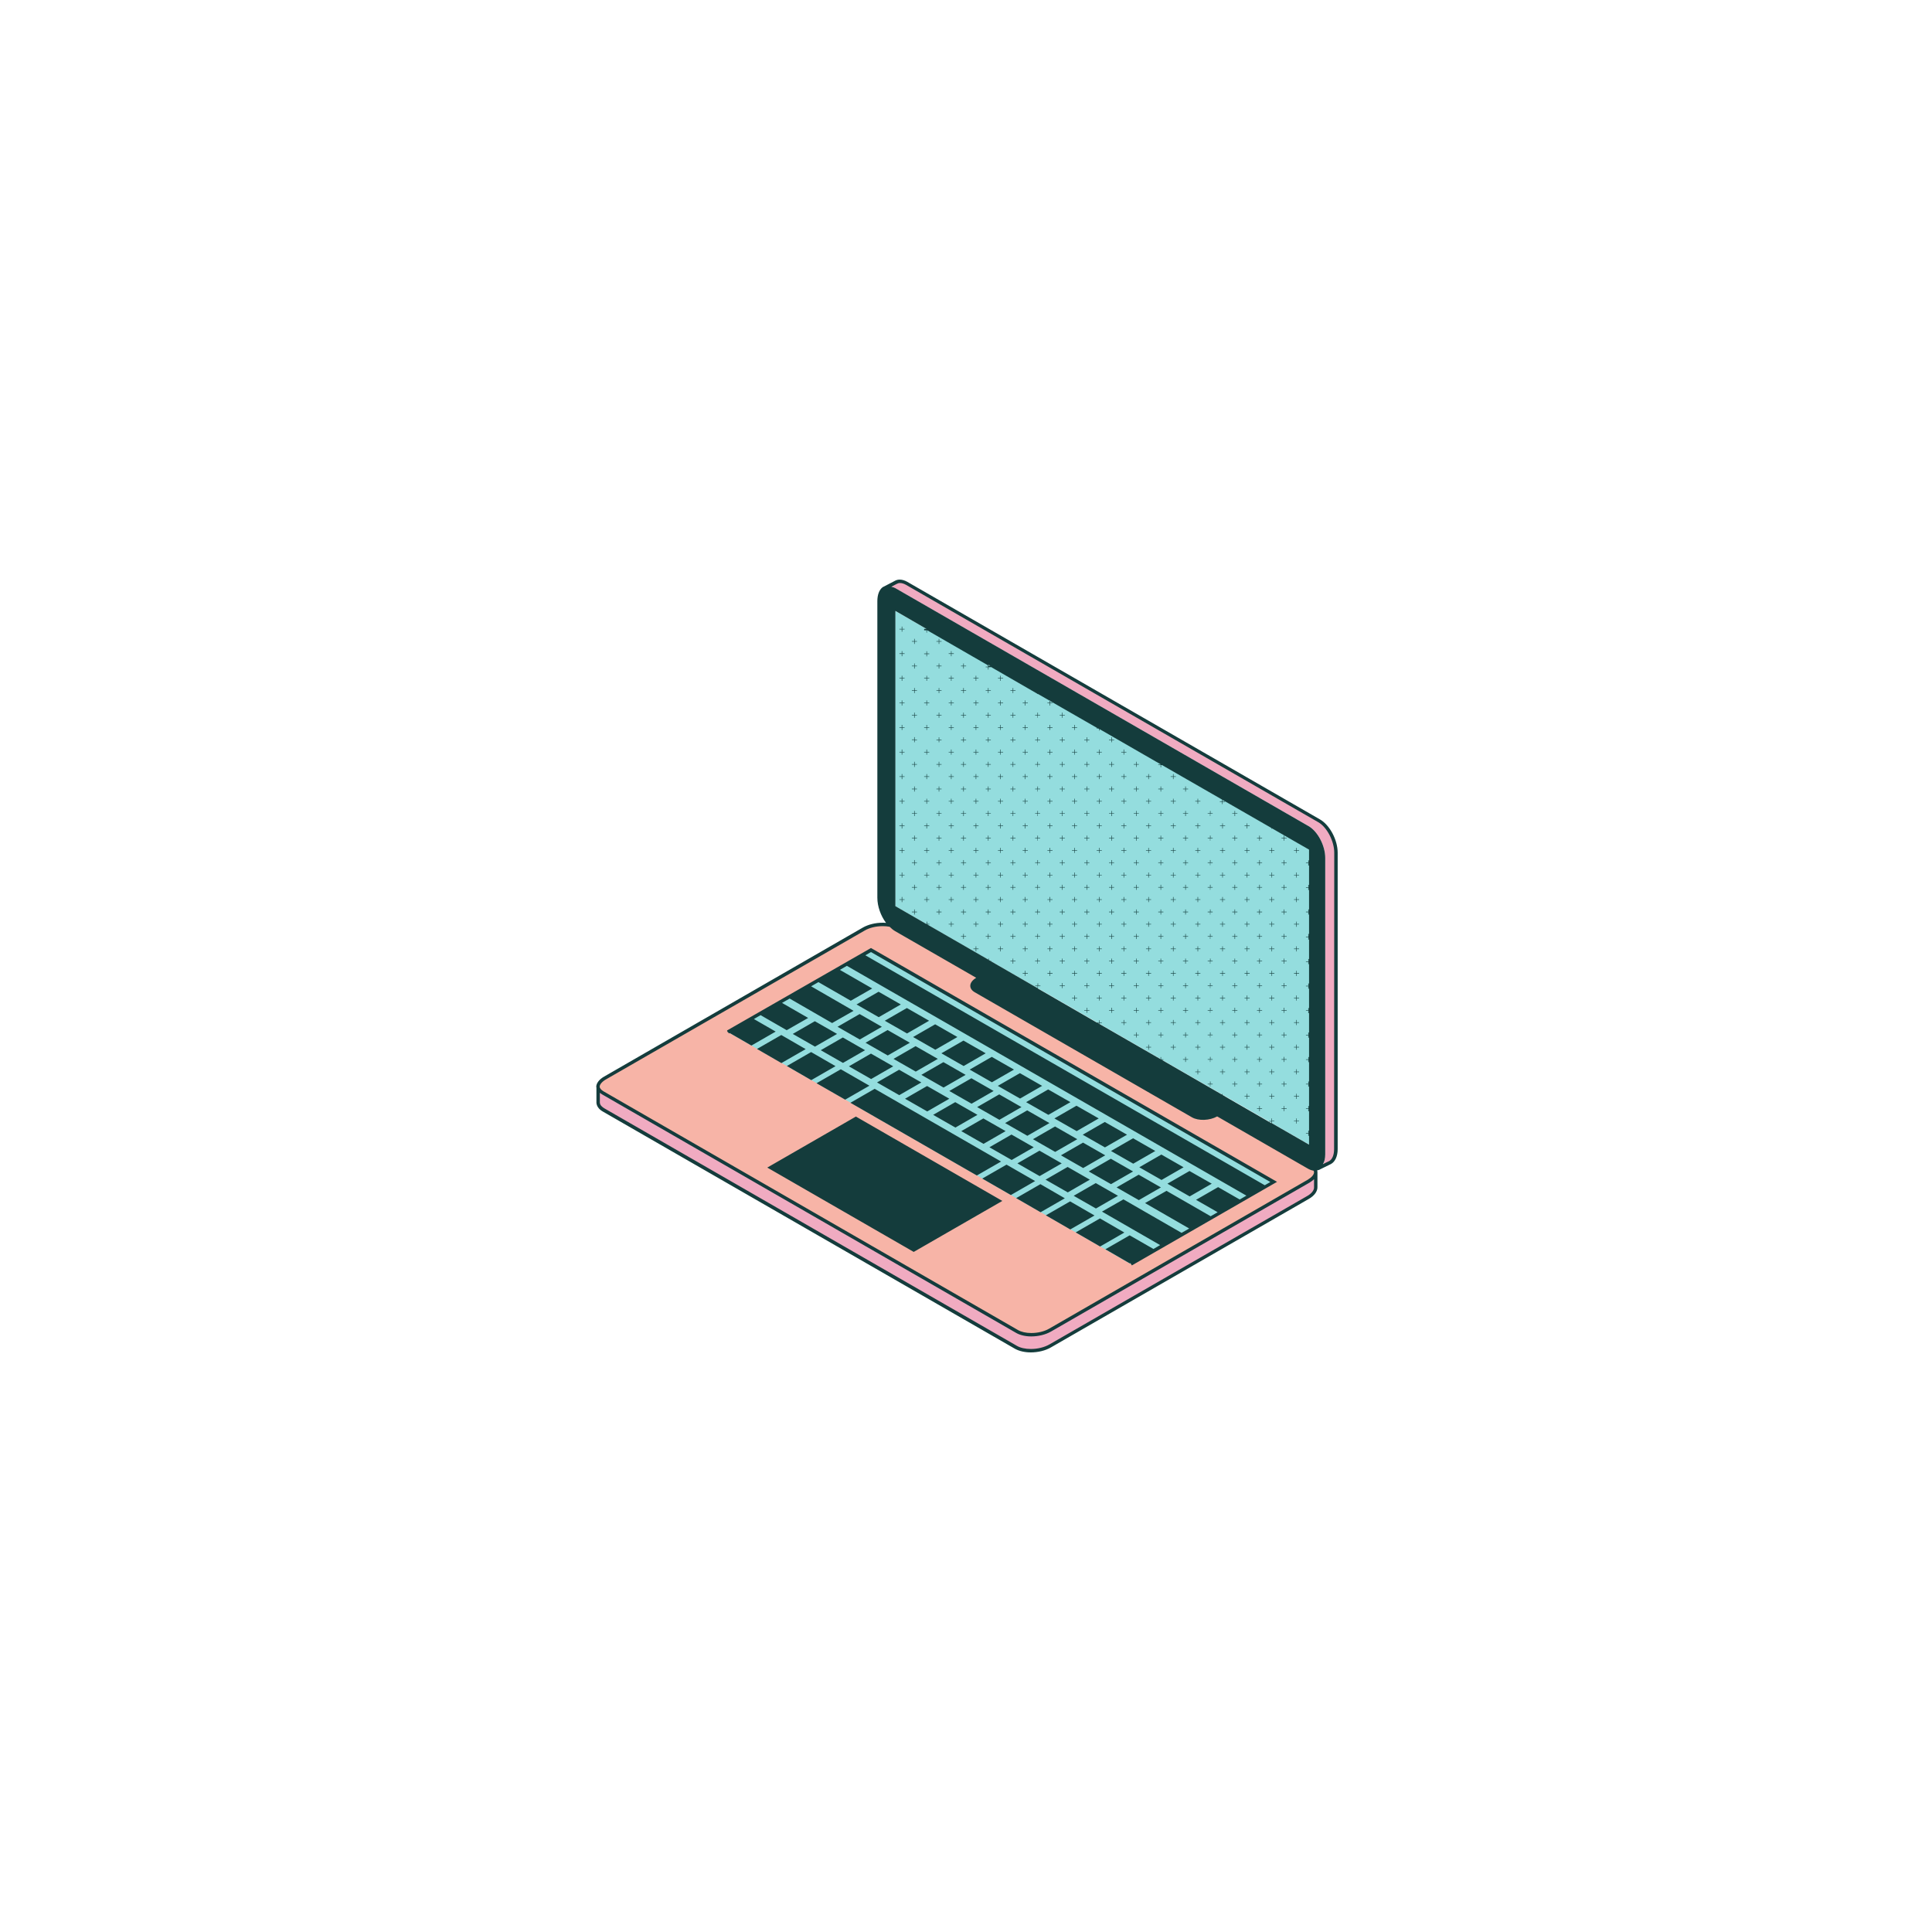 <svg xmlns="http://www.w3.org/2000/svg" xmlns:xlink="http://www.w3.org/1999/xlink" width="500" zoomAndPan="magnify" viewBox="0 0 375 375" height="500" preserveAspectRatio="xMidYMid meet" version="1.0"><defs><clipPath id="2766c23d87"><path d="M 116 112.5 L 259.688 112.5 L 259.688 262.5 L 116 262.5 Z M 116 112.5 " clip-rule="nonzero"/></clipPath><clipPath id="d8fa2f45c7"><path d="M 115.688 112.5 L 259.688 112.5 L 259.688 262.5 L 115.688 262.5 Z M 115.688 112.5 " clip-rule="nonzero"/></clipPath></defs><g clip-path="url(#2766c23d87)"><path fill="#f0abc1" d="M 255.387 227.68 C 255.387 227.707 255.387 227.77 255.387 227.801 L 255.387 230.418 C 255.414 231.141 254.871 231.891 253.848 232.492 L 203.875 261.266 C 202.852 261.867 201.461 262.199 200.074 262.199 C 198.957 262.199 197.934 261.957 197.207 261.535 L 117.152 215.43 C 116.488 215.039 116.129 214.555 116.098 213.984 L 116.098 211.367 C 116.098 211.277 116.098 211.188 116.098 211.094 C 116.156 211.457 116.461 211.816 116.973 212.117 L 197.418 258.438 C 198.113 258.828 199.078 259.039 200.133 259.039 C 201.461 259.039 202.789 258.707 203.785 258.137 L 253.996 229.215 C 254.812 228.793 255.293 228.191 255.387 227.68 Z M 256.047 159.328 L 175.996 113.223 C 175.543 112.953 175.121 112.832 174.695 112.832 C 174.395 112.832 174.125 112.891 173.852 113.043 L 172.191 113.914 C 172.707 113.793 173.277 113.883 173.914 114.246 L 253.996 160.352 C 255.777 161.375 257.227 164.145 257.227 166.523 L 257.227 224.066 C 257.227 225.391 256.773 226.324 256.078 226.715 C 256.078 226.715 256.109 226.715 256.109 226.684 C 256.109 226.684 256.141 226.684 258.16 225.664 L 258.191 225.664 C 258.914 225.242 259.309 224.309 259.309 223.043 L 259.309 165.5 C 259.309 163.121 257.859 160.352 256.047 159.328 Z M 256.047 159.328 " fill-opacity="1" fill-rule="nonzero"/></g><path fill="#f7b4a7" d="M 200.164 259.07 C 199.109 259.07 198.145 258.859 197.449 258.469 L 116.973 212.117 C 116.398 211.789 116.098 211.367 116.098 210.945 C 116.098 210.375 116.609 209.742 117.484 209.23 L 167.695 180.309 C 168.691 179.734 170.02 179.402 171.348 179.402 C 172.402 179.402 173.371 179.613 174.062 180.008 L 254.512 226.324 C 255.082 226.656 255.387 227.078 255.387 227.496 C 255.387 228.07 254.871 228.703 253.996 229.215 L 203.785 258.168 C 202.789 258.738 201.461 259.07 200.164 259.07 Z M 200.164 259.07 " fill-opacity="1" fill-rule="nonzero"/><path fill="#94ddde" d="M 141.355 200.352 L 169.055 184.398 L 247.207 229.426 L 219.508 245.375 M 254.148 164.867 L 173.762 118.578 L 173.762 175.883 L 254.117 222.172 L 254.117 164.867 Z M 254.148 164.867 " fill-opacity="1" fill-rule="nonzero"/><g clip-path="url(#d8fa2f45c7)"><path fill="#143c3c" d="M 188.547 209.289 L 192.863 211.758 L 188.578 214.227 L 184.262 211.758 Z M 189.723 216.391 L 185.41 213.926 L 181.125 216.391 L 185.441 218.859 Z M 189.664 214.887 L 193.98 217.355 L 198.266 214.887 L 193.949 212.418 Z M 195.188 219.551 L 190.871 217.086 L 186.586 219.551 L 190.902 222.02 Z M 168 202.398 L 172.312 204.867 L 176.598 202.398 L 172.285 199.93 Z M 178.832 208.629 L 183.145 211.094 L 187.43 208.629 L 183.117 206.16 Z M 169.086 209.441 L 173.371 206.973 L 169.055 204.504 L 164.77 206.973 Z M 173.43 205.527 L 177.746 207.996 L 182.031 205.527 L 177.715 203.059 Z M 219.93 227.379 L 215.613 224.91 L 211.328 227.379 L 215.645 229.844 Z M 195.094 217.988 L 199.41 220.457 L 203.695 217.988 L 199.379 215.52 Z M 184.262 213.262 L 179.949 210.793 L 175.664 213.262 L 179.977 215.73 Z M 200.496 221.117 L 204.812 223.586 L 209.098 221.117 L 204.781 218.648 Z M 194.312 225.453 L 169.777 211.336 L 165.07 214.047 L 189.605 228.16 Z M 205.93 224.246 L 210.242 226.715 L 214.527 224.246 L 210.215 221.781 Z M 170.23 210.102 L 174.547 212.57 L 178.832 210.102 L 174.516 207.633 Z M 153.875 200.684 L 158.191 203.148 L 162.477 200.684 L 158.16 198.215 Z M 146.938 203.602 L 151.672 206.34 L 156.383 203.633 L 151.645 200.895 Z M 148.93 226.625 L 177.352 242.996 L 194.551 233.098 L 166.129 216.723 Z M 182.723 204.445 L 187.039 206.914 L 191.324 204.445 L 187.008 201.977 Z M 177.23 201.285 L 181.547 203.754 L 185.832 201.285 L 181.516 198.816 Z M 171.738 198.125 L 176.055 200.594 L 180.34 198.125 L 176.023 195.656 Z M 193.676 210.766 L 197.992 213.23 L 202.277 210.766 L 197.961 208.297 Z M 188.215 207.605 L 192.531 210.07 L 196.816 207.605 L 192.5 205.137 Z M 166.25 194.965 L 170.562 197.434 L 174.848 194.965 L 170.531 192.496 Z M 163.621 206.309 L 167.906 203.844 L 163.594 201.375 L 159.309 203.844 Z M 166.883 201.766 L 171.168 199.297 L 166.852 196.828 L 162.566 199.297 Z M 200.648 222.684 L 196.332 220.215 L 192.047 222.684 L 196.363 225.152 Z M 199.168 213.926 L 203.484 216.391 L 207.77 213.926 L 203.453 211.457 Z M 206.078 225.812 L 201.766 223.344 L 197.48 225.812 L 201.793 228.281 Z M 217.004 232.102 L 212.688 229.637 L 208.402 232.102 L 212.719 234.57 Z M 211.539 228.973 L 207.227 226.504 L 202.941 228.973 L 207.258 231.441 Z M 210.152 220.246 L 214.469 222.711 L 218.754 220.246 L 214.438 217.777 Z M 225.332 230.477 L 221.016 228.008 L 216.73 230.477 L 221.047 232.945 Z M 215.645 223.406 L 219.961 225.871 L 224.246 223.406 L 219.93 220.938 Z M 204.66 217.086 L 208.977 219.551 L 213.262 217.086 L 208.945 214.617 Z M 221.137 226.566 L 225.453 229.031 L 229.734 226.566 L 225.422 224.098 Z M 168.754 210.734 L 163.199 207.543 L 158.492 210.254 L 164.047 213.441 Z M 169.055 184.008 L 247.871 229.395 L 219.688 245.617 L 219.418 245.164 L 219.297 245.227 L 214.559 242.484 L 219.266 239.777 L 223.883 242.426 L 225.18 241.672 L 213.895 235.172 L 218.059 232.797 L 229.344 239.297 L 230.824 238.453 L 222.254 233.516 L 226.418 231.141 L 234.988 236.074 L 236.344 235.293 L 232.148 232.887 L 236.434 230.418 L 240.629 232.824 L 241.926 232.074 L 164.379 187.469 L 163.02 188.254 L 169.297 191.863 L 165.133 194.242 L 158.855 190.629 L 157.438 191.441 L 165.676 196.199 L 161.512 198.574 L 153.273 193.82 L 151.793 194.664 L 156.863 197.582 L 152.699 199.961 L 147.629 197.039 L 146.332 197.793 L 150.559 200.23 L 145.852 202.938 L 141.625 200.5 L 141.477 200.594 L 141.324 200.352 L 141.113 200.23 L 141.203 200.172 L 141.113 200.02 Z M 246.574 229.426 L 169.055 184.793 L 167.969 185.422 L 245.488 230.055 Z M 152.73 206.914 L 157.469 209.652 L 162.176 206.941 L 157.438 204.203 Z M 213.504 236.496 L 208.793 239.207 L 213.531 241.945 L 218.238 239.234 Z M 195.367 226.055 L 190.66 228.762 L 196.211 231.953 L 200.918 229.242 Z M 201.945 229.844 L 197.238 232.555 L 201.977 235.293 L 206.684 232.586 Z M 259.641 165.5 L 259.641 223.043 C 259.641 224.43 259.156 225.48 258.344 225.934 C 258.344 225.934 256.289 226.957 256.262 226.957 C 256.078 227.078 255.867 227.137 255.656 227.168 C 255.688 227.289 255.715 227.379 255.715 227.496 C 255.715 227.559 255.715 227.59 255.715 227.648 C 255.715 227.68 255.715 227.738 255.715 227.77 L 255.715 230.387 C 255.746 231.199 255.172 232.074 253.996 232.734 L 204.027 261.508 C 202.91 262.168 201.461 262.5 200.074 262.5 C 198.926 262.5 197.84 262.258 197.027 261.809 L 116.973 215.73 C 116.188 215.277 115.797 214.648 115.766 214.016 L 115.766 211.395 C 115.766 211.305 115.766 211.215 115.766 211.125 C 115.766 211.066 115.734 211.004 115.734 210.945 C 115.734 210.254 116.309 209.5 117.273 208.957 L 167.484 180.035 C 168.543 179.434 169.93 179.102 171.289 179.102 C 171.527 179.102 171.77 179.102 171.98 179.133 C 170.957 177.777 170.293 175.914 170.293 174.258 L 170.293 116.684 C 170.293 115.449 170.652 114.488 171.316 113.977 L 173.641 112.77 C 173.941 112.59 174.273 112.5 174.637 112.5 C 175.09 112.5 175.602 112.652 176.086 112.922 L 256.168 159.027 C 258.102 160.113 259.641 163.031 259.641 165.5 Z M 255.055 228.883 C 254.812 229.125 254.512 229.332 254.18 229.543 L 203.969 258.469 C 202.91 259.07 201.523 259.398 200.164 259.398 C 199.047 259.398 198.023 259.16 197.27 258.738 L 116.82 212.391 C 116.672 212.301 116.551 212.211 116.43 212.117 L 116.43 213.984 C 116.43 214.527 116.914 214.887 117.305 215.129 L 197.391 261.234 C 198.082 261.629 199.02 261.836 200.105 261.836 C 201.402 261.836 202.73 261.508 203.727 260.934 L 253.695 232.164 C 254.57 231.68 255.082 231.02 255.055 230.449 Z M 255.055 227.527 C 255.055 227.438 255.023 227.316 254.961 227.227 C 254.602 227.168 254.207 227.047 253.816 226.805 L 236.254 216.695 C 234.805 217.508 232.633 217.598 231.367 216.875 L 189.18 192.586 C 187.945 191.863 188.066 190.629 189.484 189.789 L 173.73 180.727 C 173.371 180.52 173.008 180.215 172.676 179.887 C 172.254 179.797 171.801 179.766 171.316 179.766 C 170.051 179.766 168.781 180.066 167.848 180.609 L 117.637 209.5 C 116.883 209.922 116.398 210.492 116.398 210.914 C 116.398 211.215 116.672 211.547 117.125 211.816 L 197.602 258.168 C 198.234 258.527 199.141 258.738 200.164 258.738 C 201.434 258.738 202.699 258.438 203.637 257.895 L 253.848 228.973 C 254.602 228.52 255.055 227.98 255.055 227.527 Z M 179.375 122.16 L 179.375 122.07 L 179.828 122.07 L 173.793 118.578 L 173.793 175.883 L 179.797 179.344 L 179.855 179.344 L 179.855 178.891 L 179.949 178.891 L 179.949 179.344 L 180.398 179.344 L 180.398 179.434 L 179.977 179.434 L 191.836 186.266 L 191.836 186.055 L 191.926 186.055 L 191.926 186.328 L 192.23 186.508 L 192.379 186.508 L 192.379 186.598 L 201.402 191.805 L 201.402 191.414 L 200.949 191.414 L 200.949 191.32 L 201.402 191.32 L 201.402 190.871 L 201.492 190.871 L 201.492 191.32 L 201.945 191.32 L 201.945 191.414 L 201.461 191.414 L 201.461 191.863 L 201.434 191.863 L 212.898 198.484 L 213.32 198.484 L 213.32 198.035 L 213.41 198.035 L 213.41 198.484 L 213.863 198.484 L 213.863 198.574 L 213.41 198.574 L 213.41 198.758 L 225.27 205.586 L 225.27 205.168 L 225.359 205.168 L 225.359 205.617 L 225.812 205.617 L 225.812 205.707 L 225.48 205.707 L 237.219 212.48 L 237.219 212.328 L 237.309 212.328 L 237.309 212.539 L 237.734 212.781 L 237.762 212.781 L 237.762 212.812 L 246.785 218.02 L 246.785 217.688 L 246.332 217.688 L 246.332 217.598 L 246.785 217.598 L 246.785 217.086 L 246.875 217.086 L 246.875 217.535 L 247.328 217.535 L 247.328 217.625 L 246.875 217.625 L 246.875 218.02 L 254.086 222.172 L 254.086 220.004 L 254.059 220.004 L 254.059 220.457 L 253.938 220.457 L 253.938 220.004 L 253.484 220.004 L 253.484 219.914 L 253.938 219.914 L 253.938 219.461 L 254.059 219.461 L 254.059 219.914 L 254.086 219.914 L 254.086 215.25 L 254.059 215.25 L 254.059 215.699 L 253.938 215.699 L 253.938 215.25 L 253.484 215.25 L 253.484 215.16 L 253.938 215.16 L 253.938 214.676 L 254.059 214.676 L 254.059 215.129 L 254.086 215.129 L 254.086 210.465 L 254.059 210.465 L 254.059 210.914 L 253.938 210.914 L 253.938 210.465 L 253.484 210.465 L 253.484 210.375 L 253.938 210.375 L 253.938 209.922 L 254.059 209.922 L 254.059 210.375 L 254.086 210.375 L 254.086 205.707 L 254.059 205.707 L 254.059 206.16 L 253.938 206.16 L 253.938 205.707 L 253.484 205.707 L 253.484 205.617 L 253.938 205.617 L 253.938 205.168 L 254.059 205.168 L 254.059 205.617 L 254.086 205.617 L 254.086 200.953 L 254.059 200.953 L 254.059 201.406 L 253.938 201.406 L 253.938 200.953 L 253.484 200.953 L 253.484 200.863 L 253.938 200.863 L 253.938 200.41 L 254.059 200.41 L 254.059 200.863 L 254.086 200.863 L 254.086 196.199 L 254.059 196.199 L 254.059 196.648 L 253.938 196.648 L 253.938 196.199 L 253.484 196.199 L 253.484 196.109 L 253.938 196.109 L 253.938 195.656 L 254.059 195.656 L 254.059 196.109 L 254.086 196.109 L 254.086 191.441 L 254.059 191.441 L 254.059 191.895 L 253.938 191.895 L 253.938 191.441 L 253.484 191.441 L 253.484 191.352 L 253.938 191.352 L 253.938 190.902 L 254.059 190.902 L 254.059 191.352 L 254.086 191.352 L 254.086 186.688 L 254.059 186.688 L 254.059 187.141 L 253.938 187.141 L 253.938 186.688 L 253.484 186.688 L 253.484 186.598 L 253.938 186.598 L 253.938 186.145 L 254.059 186.145 L 254.059 186.598 L 254.086 186.598 L 254.086 181.934 L 254.059 181.934 L 254.059 182.383 L 253.938 182.383 L 253.938 181.934 L 253.484 181.934 L 253.484 181.844 L 253.938 181.844 L 253.938 181.27 L 254.059 181.27 L 254.059 181.723 L 254.086 181.723 L 254.086 177.055 L 254.059 177.055 L 254.059 177.508 L 253.938 177.508 L 253.938 177.055 L 253.484 177.055 L 253.484 176.965 L 253.938 176.965 L 253.938 176.516 L 254.059 176.516 L 254.059 176.965 L 254.086 176.965 L 254.086 172.301 L 254.059 172.301 L 254.059 172.754 L 253.938 172.754 L 253.938 172.301 L 253.484 172.301 L 253.484 172.211 L 253.938 172.211 L 253.938 171.758 L 254.059 171.758 L 254.059 172.211 L 254.086 172.211 L 254.086 167.547 L 254.059 167.547 L 254.059 167.996 L 253.938 167.996 L 253.938 167.547 L 253.484 167.547 L 253.484 167.457 L 253.938 167.457 L 253.938 167.004 L 254.059 167.004 L 254.059 167.457 L 254.086 167.457 L 254.086 164.93 L 254.117 164.93 L 246.875 160.773 L 246.875 160.863 L 246.785 160.863 L 246.785 160.715 L 237.309 155.266 L 237.309 155.539 L 237.762 155.539 L 237.762 155.629 L 237.309 155.629 L 237.309 156.078 L 237.219 156.078 L 237.219 155.629 L 236.766 155.629 L 236.766 155.539 L 237.219 155.539 L 237.219 155.207 L 225.543 148.496 L 225.359 148.496 L 225.359 148.945 L 225.27 148.945 L 225.27 148.496 L 224.816 148.496 L 224.816 148.406 L 225.27 148.406 L 225.27 148.344 L 213.41 141.512 L 213.41 141.812 L 213.32 141.812 L 213.32 141.484 L 213.141 141.391 L 212.867 141.391 L 212.867 141.301 L 212.957 141.301 L 201.434 134.68 L 201.434 134.711 L 201.34 134.711 L 201.34 134.652 L 192.32 129.445 L 192.32 129.504 L 191.867 129.504 L 191.867 129.957 L 191.777 129.957 L 191.777 129.504 L 191.324 129.504 L 191.324 129.414 L 191.777 129.414 L 191.777 129.145 L 179.977 122.34 L 179.918 122.34 L 179.918 122.793 L 179.828 122.793 L 179.828 122.34 L 179.375 122.34 Z M 191.867 129.234 L 192.23 129.234 L 191.867 129.023 Z M 213.32 198.547 L 213.078 198.547 L 213.32 198.695 Z M 258.977 165.5 C 258.977 163.273 257.559 160.562 255.898 159.602 L 175.812 113.492 C 175.422 113.281 175.027 113.164 174.695 113.164 C 174.457 113.164 174.246 113.223 174.035 113.344 L 173.008 113.883 C 173.309 113.945 173.641 114.066 173.941 114.246 L 253.996 160.352 C 255.777 161.375 257.227 164.145 257.227 166.523 L 257.227 224.066 C 257.227 224.848 257.074 225.512 256.773 225.965 C 257.043 225.812 257.438 225.633 257.949 225.391 L 258.012 225.359 C 258.613 225 258.945 224.156 258.945 223.043 Z M 207.707 233.188 L 203 235.895 L 207.738 238.633 L 212.445 235.926 Z M 235.199 229.754 L 230.883 227.289 L 226.598 229.754 L 230.914 232.223 Z M 239.633 158.398 L 239.723 158.398 L 239.723 157.945 L 240.176 157.945 L 240.176 157.855 L 239.723 157.855 L 239.723 157.402 L 239.633 157.402 L 239.633 157.855 L 239.18 157.855 L 239.18 157.945 L 239.633 157.945 Z M 242.016 160.805 L 242.109 160.805 L 242.109 160.352 L 242.559 160.352 L 242.559 160.262 L 242.109 160.262 L 242.109 159.812 L 242.016 159.812 L 242.016 160.262 L 241.566 160.262 L 241.566 160.352 L 242.016 160.352 Z M 237.25 160.805 L 237.34 160.805 L 237.34 160.352 L 237.793 160.352 L 237.793 160.262 L 237.34 160.262 L 237.34 159.812 L 237.25 159.812 L 237.25 160.262 L 236.797 160.262 L 236.797 160.352 L 237.25 160.352 Z M 249.199 163.184 L 249.289 163.184 L 249.289 162.73 L 249.742 162.73 L 249.742 162.641 L 249.289 162.641 L 249.289 162.188 L 249.199 162.188 L 249.199 162.641 L 248.746 162.641 L 248.746 162.73 L 249.199 162.73 Z M 244.43 163.184 L 244.523 163.184 L 244.523 162.73 L 244.973 162.73 L 244.973 162.641 L 244.523 162.641 L 244.523 162.188 L 244.43 162.188 L 244.43 162.641 L 243.98 162.641 L 243.98 162.73 L 244.43 162.73 Z M 239.633 163.184 L 239.723 163.184 L 239.723 162.73 L 240.176 162.73 L 240.176 162.641 L 239.723 162.641 L 239.723 162.188 L 239.633 162.188 L 239.633 162.641 L 239.18 162.641 L 239.18 162.73 L 239.633 162.73 Z M 251.613 165.559 L 251.703 165.559 L 251.703 165.109 L 252.156 165.109 L 252.156 165.02 L 251.703 165.02 L 251.703 164.566 L 251.613 164.566 L 251.613 165.02 L 251.16 165.02 L 251.16 165.109 L 251.613 165.109 Z M 246.816 165.559 L 246.906 165.559 L 246.906 165.109 L 247.359 165.109 L 247.359 165.02 L 246.906 165.02 L 246.906 164.566 L 246.816 164.566 L 246.816 165.02 L 246.363 165.02 L 246.363 165.109 L 246.816 165.109 Z M 242.016 165.559 L 242.109 165.559 L 242.109 165.109 L 242.559 165.109 L 242.559 165.02 L 242.109 165.02 L 242.109 164.566 L 242.016 164.566 L 242.016 165.02 L 241.566 165.02 L 241.566 165.109 L 242.016 165.109 Z M 237.25 165.559 L 237.34 165.559 L 237.34 165.109 L 237.793 165.109 L 237.793 165.02 L 237.34 165.02 L 237.34 164.566 L 237.25 164.566 L 237.25 165.02 L 236.797 165.02 L 236.797 165.109 L 237.25 165.109 Z M 249.199 167.938 L 249.289 167.938 L 249.289 167.484 L 249.742 167.484 L 249.742 167.395 L 249.289 167.395 L 249.289 166.945 L 249.199 166.945 L 249.199 167.395 L 248.746 167.395 L 248.746 167.484 L 249.199 167.484 Z M 244.43 167.938 L 244.523 167.938 L 244.523 167.484 L 244.973 167.484 L 244.973 167.395 L 244.523 167.395 L 244.523 166.945 L 244.43 166.945 L 244.43 167.395 L 243.98 167.395 L 243.98 167.484 L 244.43 167.484 Z M 239.633 167.938 L 239.723 167.938 L 239.723 167.484 L 240.176 167.484 L 240.176 167.395 L 239.723 167.395 L 239.723 166.945 L 239.633 166.945 L 239.633 167.395 L 239.18 167.395 L 239.18 167.484 L 239.633 167.484 Z M 251.613 170.344 L 251.703 170.344 L 251.703 169.895 L 252.156 169.895 L 252.156 169.805 L 251.703 169.805 L 251.703 169.352 L 251.613 169.352 L 251.613 169.805 L 251.16 169.805 L 251.16 169.895 L 251.613 169.895 Z M 246.816 170.344 L 246.906 170.344 L 246.906 169.895 L 247.359 169.895 L 247.359 169.805 L 246.906 169.805 L 246.906 169.352 L 246.816 169.352 L 246.816 169.805 L 246.363 169.805 L 246.363 169.895 L 246.816 169.895 Z M 242.016 170.344 L 242.109 170.344 L 242.109 169.895 L 242.559 169.895 L 242.559 169.805 L 242.109 169.805 L 242.109 169.352 L 242.016 169.352 L 242.016 169.805 L 241.566 169.805 L 241.566 169.895 L 242.016 169.895 Z M 237.25 170.344 L 237.34 170.344 L 237.34 169.895 L 237.793 169.895 L 237.793 169.805 L 237.34 169.805 L 237.34 169.352 L 237.25 169.352 L 237.25 169.805 L 236.797 169.805 L 236.797 169.895 L 237.25 169.895 Z M 249.199 172.723 L 249.289 172.723 L 249.289 172.27 L 249.742 172.27 L 249.742 172.18 L 249.289 172.18 L 249.289 171.73 L 249.199 171.73 L 249.199 172.18 L 248.746 172.18 L 248.746 172.27 L 249.199 172.27 Z M 244.43 172.723 L 244.523 172.723 L 244.523 172.27 L 244.973 172.27 L 244.973 172.18 L 244.523 172.18 L 244.523 171.73 L 244.43 171.73 L 244.43 172.18 L 243.98 172.18 L 243.98 172.27 L 244.43 172.27 Z M 239.633 172.723 L 239.723 172.723 L 239.723 172.27 L 240.176 172.27 L 240.176 172.18 L 239.723 172.18 L 239.723 171.73 L 239.633 171.73 L 239.633 172.18 L 239.18 172.18 L 239.18 172.27 L 239.633 172.27 Z M 251.613 175.102 L 251.703 175.102 L 251.703 174.648 L 252.156 174.648 L 252.156 174.559 L 251.703 174.559 L 251.703 174.105 L 251.613 174.105 L 251.613 174.559 L 251.16 174.559 L 251.16 174.648 L 251.613 174.648 Z M 246.816 175.102 L 246.906 175.102 L 246.906 174.648 L 247.359 174.648 L 247.359 174.559 L 246.906 174.559 L 246.906 174.105 L 246.816 174.105 L 246.816 174.559 L 246.363 174.559 L 246.363 174.648 L 246.816 174.648 Z M 242.016 175.102 L 242.109 175.102 L 242.109 174.648 L 242.559 174.648 L 242.559 174.559 L 242.109 174.559 L 242.109 174.105 L 242.016 174.105 L 242.016 174.559 L 241.566 174.559 L 241.566 174.648 L 242.016 174.648 Z M 237.25 175.102 L 237.34 175.102 L 237.34 174.648 L 237.793 174.648 L 237.793 174.559 L 237.34 174.559 L 237.34 174.105 L 237.25 174.105 L 237.25 174.559 L 236.797 174.559 L 236.797 174.648 L 237.25 174.648 Z M 249.199 177.508 L 249.289 177.508 L 249.289 177.055 L 249.742 177.055 L 249.742 176.965 L 249.289 176.965 L 249.289 176.516 L 249.199 176.516 L 249.199 176.965 L 248.746 176.965 L 248.746 177.055 L 249.199 177.055 Z M 244.43 177.508 L 244.523 177.508 L 244.523 177.055 L 244.973 177.055 L 244.973 176.965 L 244.523 176.965 L 244.523 176.516 L 244.43 176.516 L 244.43 176.965 L 243.98 176.965 L 243.98 177.055 L 244.43 177.055 Z M 239.633 177.508 L 239.723 177.508 L 239.723 177.055 L 240.176 177.055 L 240.176 176.965 L 239.723 176.965 L 239.723 176.516 L 239.633 176.516 L 239.633 176.965 L 239.18 176.965 L 239.18 177.055 L 239.633 177.055 Z M 251.613 179.887 L 251.703 179.887 L 251.703 179.434 L 252.156 179.434 L 252.156 179.344 L 251.703 179.344 L 251.703 178.891 L 251.613 178.891 L 251.613 179.344 L 251.16 179.344 L 251.16 179.434 L 251.613 179.434 Z M 246.816 179.887 L 246.906 179.887 L 246.906 179.434 L 247.359 179.434 L 247.359 179.344 L 246.906 179.344 L 246.906 178.891 L 246.816 178.891 L 246.816 179.344 L 246.363 179.344 L 246.363 179.434 L 246.816 179.434 Z M 242.016 179.887 L 242.109 179.887 L 242.109 179.434 L 242.559 179.434 L 242.559 179.344 L 242.109 179.344 L 242.109 178.891 L 242.016 178.891 L 242.016 179.344 L 241.566 179.344 L 241.566 179.434 L 242.016 179.434 Z M 237.25 179.887 L 237.34 179.887 L 237.34 179.434 L 237.793 179.434 L 237.793 179.344 L 237.34 179.344 L 237.34 178.891 L 237.25 178.891 L 237.25 179.344 L 236.797 179.344 L 236.797 179.434 L 237.25 179.434 Z M 249.199 182.262 L 249.289 182.262 L 249.289 181.812 L 249.742 181.812 L 249.742 181.723 L 249.289 181.723 L 249.289 181.27 L 249.199 181.27 L 249.199 181.723 L 248.746 181.723 L 248.746 181.812 L 249.199 181.812 Z M 244.43 182.262 L 244.523 182.262 L 244.523 181.812 L 244.973 181.812 L 244.973 181.723 L 244.523 181.723 L 244.523 181.27 L 244.43 181.27 L 244.43 181.723 L 243.98 181.723 L 243.98 181.812 L 244.43 181.812 Z M 239.633 182.262 L 239.723 182.262 L 239.723 181.812 L 240.176 181.812 L 240.176 181.723 L 239.723 181.723 L 239.723 181.27 L 239.633 181.27 L 239.633 181.723 L 239.18 181.723 L 239.18 181.812 L 239.633 181.812 Z M 251.613 184.672 L 251.703 184.672 L 251.703 184.219 L 252.156 184.219 L 252.156 184.129 L 251.703 184.129 L 251.703 183.68 L 251.613 183.68 L 251.613 184.129 L 251.16 184.129 L 251.16 184.219 L 251.613 184.219 Z M 246.816 184.672 L 246.906 184.672 L 246.906 184.219 L 247.359 184.219 L 247.359 184.129 L 246.906 184.129 L 246.906 183.68 L 246.816 183.68 L 246.816 184.129 L 246.363 184.129 L 246.363 184.219 L 246.816 184.219 Z M 242.016 184.672 L 242.109 184.672 L 242.109 184.219 L 242.559 184.219 L 242.559 184.129 L 242.109 184.129 L 242.109 183.68 L 242.016 183.68 L 242.016 184.129 L 241.566 184.129 L 241.566 184.219 L 242.016 184.219 Z M 237.25 184.672 L 237.34 184.672 L 237.34 184.219 L 237.793 184.219 L 237.793 184.129 L 237.34 184.129 L 237.34 183.68 L 237.25 183.68 L 237.25 184.129 L 236.797 184.129 L 236.797 184.219 L 237.25 184.219 Z M 249.199 187.047 L 249.289 187.047 L 249.289 186.598 L 249.742 186.598 L 249.742 186.508 L 249.289 186.508 L 249.289 186.055 L 249.199 186.055 L 249.199 186.508 L 248.746 186.508 L 248.746 186.598 L 249.199 186.598 Z M 244.43 187.047 L 244.523 187.047 L 244.523 186.598 L 244.973 186.598 L 244.973 186.508 L 244.523 186.508 L 244.523 186.055 L 244.43 186.055 L 244.43 186.508 L 243.98 186.508 L 243.98 186.598 L 244.43 186.598 Z M 239.633 187.047 L 239.723 187.047 L 239.723 186.598 L 240.176 186.598 L 240.176 186.508 L 239.723 186.508 L 239.723 186.055 L 239.633 186.055 L 239.633 186.508 L 239.18 186.508 L 239.18 186.598 L 239.633 186.598 Z M 251.613 189.426 L 251.703 189.426 L 251.703 188.977 L 252.156 188.977 L 252.156 188.883 L 251.703 188.883 L 251.703 188.434 L 251.613 188.434 L 251.613 188.883 L 251.16 188.883 L 251.16 188.977 L 251.613 188.977 Z M 246.816 189.426 L 246.906 189.426 L 246.906 188.977 L 247.359 188.977 L 247.359 188.883 L 246.906 188.883 L 246.906 188.434 L 246.816 188.434 L 246.816 188.883 L 246.363 188.883 L 246.363 188.977 L 246.816 188.977 Z M 242.016 189.426 L 242.109 189.426 L 242.109 188.977 L 242.559 188.977 L 242.559 188.883 L 242.109 188.883 L 242.109 188.434 L 242.016 188.434 L 242.016 188.883 L 241.566 188.883 L 241.566 188.977 L 242.016 188.977 Z M 237.25 189.426 L 237.34 189.426 L 237.34 188.977 L 237.793 188.977 L 237.793 188.883 L 237.34 188.883 L 237.34 188.434 L 237.25 188.434 L 237.25 188.883 L 236.797 188.883 L 236.797 188.977 L 237.25 188.977 Z M 249.199 191.805 L 249.289 191.805 L 249.289 191.352 L 249.742 191.352 L 249.742 191.262 L 249.289 191.262 L 249.289 190.812 L 249.199 190.812 L 249.199 191.262 L 248.746 191.262 L 248.746 191.352 L 249.199 191.352 Z M 244.43 191.805 L 244.523 191.805 L 244.523 191.352 L 244.973 191.352 L 244.973 191.262 L 244.523 191.262 L 244.523 190.812 L 244.43 190.812 L 244.43 191.262 L 243.98 191.262 L 243.98 191.352 L 244.43 191.352 Z M 239.633 191.805 L 239.723 191.805 L 239.723 191.352 L 240.176 191.352 L 240.176 191.262 L 239.723 191.262 L 239.723 190.812 L 239.633 190.812 L 239.633 191.262 L 239.18 191.262 L 239.18 191.352 L 239.633 191.352 Z M 251.613 194.211 L 251.703 194.211 L 251.703 193.762 L 252.156 193.762 L 252.156 193.668 L 251.703 193.668 L 251.703 193.219 L 251.613 193.219 L 251.613 193.668 L 251.16 193.668 L 251.16 193.762 L 251.613 193.762 Z M 246.816 194.211 L 246.906 194.211 L 246.906 193.762 L 247.359 193.762 L 247.359 193.668 L 246.906 193.668 L 246.906 193.219 L 246.816 193.219 L 246.816 193.668 L 246.363 193.668 L 246.363 193.762 L 246.816 193.762 Z M 242.016 194.211 L 242.109 194.211 L 242.109 193.762 L 242.559 193.762 L 242.559 193.668 L 242.109 193.668 L 242.109 193.219 L 242.016 193.219 L 242.016 193.668 L 241.566 193.668 L 241.566 193.762 L 242.016 193.762 Z M 237.25 194.211 L 237.34 194.211 L 237.34 193.762 L 237.793 193.762 L 237.793 193.668 L 237.34 193.668 L 237.34 193.219 L 237.25 193.219 L 237.25 193.668 L 236.797 193.668 L 236.797 193.762 L 237.25 193.762 Z M 249.199 196.59 L 249.289 196.59 L 249.289 196.137 L 249.742 196.137 L 249.742 196.047 L 249.289 196.047 L 249.289 195.598 L 249.199 195.598 L 249.199 196.047 L 248.746 196.047 L 248.746 196.137 L 249.199 196.137 Z M 244.43 196.59 L 244.523 196.59 L 244.523 196.137 L 244.973 196.137 L 244.973 196.047 L 244.523 196.047 L 244.523 195.598 L 244.43 195.598 L 244.43 196.047 L 243.98 196.047 L 243.98 196.137 L 244.43 196.137 Z M 239.633 196.59 L 239.723 196.59 L 239.723 196.137 L 240.176 196.137 L 240.176 196.047 L 239.723 196.047 L 239.723 195.598 L 239.633 195.598 L 239.633 196.047 L 239.18 196.047 L 239.18 196.137 L 239.633 196.137 Z M 251.613 198.965 L 251.703 198.965 L 251.703 198.516 L 252.156 198.516 L 252.156 198.426 L 251.703 198.426 L 251.703 197.973 L 251.613 197.973 L 251.613 198.426 L 251.16 198.426 L 251.16 198.516 L 251.613 198.516 Z M 246.816 198.965 L 246.906 198.965 L 246.906 198.516 L 247.359 198.516 L 247.359 198.426 L 246.906 198.426 L 246.906 197.973 L 246.816 197.973 L 246.816 198.426 L 246.363 198.426 L 246.363 198.516 L 246.816 198.516 Z M 242.016 198.965 L 242.109 198.965 L 242.109 198.516 L 242.559 198.516 L 242.559 198.426 L 242.109 198.426 L 242.109 197.973 L 242.016 197.973 L 242.016 198.426 L 241.566 198.426 L 241.566 198.516 L 242.016 198.516 Z M 237.25 198.965 L 237.34 198.965 L 237.34 198.516 L 237.793 198.516 L 237.793 198.426 L 237.34 198.426 L 237.34 197.973 L 237.25 197.973 L 237.25 198.426 L 236.797 198.426 L 236.797 198.516 L 237.25 198.516 Z M 249.199 201.375 L 249.289 201.375 L 249.289 200.922 L 249.742 200.922 L 249.742 200.832 L 249.289 200.832 L 249.289 200.383 L 249.199 200.383 L 249.199 200.832 L 248.746 200.832 L 248.746 200.922 L 249.199 200.922 Z M 244.43 201.375 L 244.523 201.375 L 244.523 200.922 L 244.973 200.922 L 244.973 200.832 L 244.523 200.832 L 244.523 200.383 L 244.43 200.383 L 244.43 200.832 L 243.98 200.832 L 243.98 200.922 L 244.43 200.922 Z M 239.633 201.375 L 239.723 201.375 L 239.723 200.922 L 240.176 200.922 L 240.176 200.832 L 239.723 200.832 L 239.723 200.383 L 239.633 200.383 L 239.633 200.832 L 239.18 200.832 L 239.18 200.922 L 239.633 200.922 Z M 251.613 203.754 L 251.703 203.754 L 251.703 203.301 L 252.156 203.301 L 252.156 203.211 L 251.703 203.211 L 251.703 202.758 L 251.613 202.758 L 251.613 203.211 L 251.16 203.211 L 251.16 203.301 L 251.613 203.301 Z M 246.816 203.754 L 246.906 203.754 L 246.906 203.301 L 247.359 203.301 L 247.359 203.211 L 246.906 203.211 L 246.906 202.758 L 246.816 202.758 L 246.816 203.211 L 246.363 203.211 L 246.363 203.301 L 246.816 203.301 Z M 242.016 203.754 L 242.109 203.754 L 242.109 203.301 L 242.559 203.301 L 242.559 203.211 L 242.109 203.211 L 242.109 202.758 L 242.016 202.758 L 242.016 203.211 L 241.566 203.211 L 241.566 203.301 L 242.016 203.301 Z M 237.25 203.754 L 237.34 203.754 L 237.34 203.301 L 237.793 203.301 L 237.793 203.211 L 237.34 203.211 L 237.34 202.758 L 237.25 202.758 L 237.25 203.211 L 236.797 203.211 L 236.797 203.301 L 237.25 203.301 Z M 249.199 206.129 L 249.289 206.129 L 249.289 205.68 L 249.742 205.68 L 249.742 205.586 L 249.289 205.586 L 249.289 205.137 L 249.199 205.137 L 249.199 205.586 L 248.746 205.586 L 248.746 205.68 L 249.199 205.68 Z M 244.43 206.129 L 244.523 206.129 L 244.523 205.68 L 244.973 205.68 L 244.973 205.586 L 244.523 205.586 L 244.523 205.137 L 244.43 205.137 L 244.43 205.586 L 243.98 205.586 L 243.98 205.68 L 244.43 205.68 Z M 239.633 206.129 L 239.723 206.129 L 239.723 205.68 L 240.176 205.68 L 240.176 205.586 L 239.723 205.586 L 239.723 205.137 L 239.633 205.137 L 239.633 205.586 L 239.18 205.586 L 239.18 205.68 L 239.633 205.68 Z M 251.613 208.539 L 251.703 208.539 L 251.703 208.086 L 252.156 208.086 L 252.156 207.996 L 251.703 207.996 L 251.703 207.543 L 251.613 207.543 L 251.613 207.996 L 251.16 207.996 L 251.16 208.086 L 251.613 208.086 Z M 246.816 208.539 L 246.906 208.539 L 246.906 208.086 L 247.359 208.086 L 247.359 207.996 L 246.906 207.996 L 246.906 207.543 L 246.816 207.543 L 246.816 207.996 L 246.363 207.996 L 246.363 208.086 L 246.816 208.086 Z M 242.016 208.539 L 242.109 208.539 L 242.109 208.086 L 242.559 208.086 L 242.559 207.996 L 242.109 207.996 L 242.109 207.543 L 242.016 207.543 L 242.016 207.996 L 241.566 207.996 L 241.566 208.086 L 242.016 208.086 Z M 237.25 208.539 L 237.34 208.539 L 237.34 208.086 L 237.793 208.086 L 237.793 207.996 L 237.34 207.996 L 237.34 207.543 L 237.25 207.543 L 237.25 207.996 L 236.797 207.996 L 236.797 208.086 L 237.25 208.086 Z M 249.199 210.914 L 249.289 210.914 L 249.289 210.465 L 249.742 210.465 L 249.742 210.375 L 249.289 210.375 L 249.289 209.922 L 249.199 209.922 L 249.199 210.375 L 248.746 210.375 L 248.746 210.465 L 249.199 210.465 Z M 244.43 210.914 L 244.523 210.914 L 244.523 210.465 L 244.973 210.465 L 244.973 210.375 L 244.523 210.375 L 244.523 209.922 L 244.43 209.922 L 244.43 210.375 L 243.98 210.375 L 243.98 210.465 L 244.43 210.465 Z M 239.633 210.914 L 239.723 210.914 L 239.723 210.465 L 240.176 210.465 L 240.176 210.375 L 239.723 210.375 L 239.723 209.922 L 239.633 209.922 L 239.633 210.375 L 239.18 210.375 L 239.18 210.465 L 239.633 210.465 Z M 251.613 213.293 L 251.703 213.293 L 251.703 212.84 L 252.156 212.84 L 252.156 212.75 L 251.703 212.75 L 251.703 212.301 L 251.613 212.301 L 251.613 212.75 L 251.16 212.75 L 251.16 212.84 L 251.613 212.84 Z M 246.816 213.293 L 246.906 213.293 L 246.906 212.84 L 247.359 212.84 L 247.359 212.75 L 246.906 212.75 L 246.906 212.301 L 246.816 212.301 L 246.816 212.75 L 246.363 212.75 L 246.363 212.84 L 246.816 212.84 Z M 242.016 213.293 L 242.109 213.293 L 242.109 212.84 L 242.559 212.84 L 242.559 212.75 L 242.109 212.75 L 242.109 212.301 L 242.016 212.301 L 242.016 212.75 L 241.566 212.75 L 241.566 212.84 L 242.016 212.84 Z M 249.199 215.672 L 249.289 215.672 L 249.289 215.219 L 249.742 215.219 L 249.742 215.129 L 249.289 215.129 L 249.289 214.676 L 249.199 214.676 L 249.199 215.129 L 248.746 215.129 L 248.746 215.219 L 249.199 215.219 Z M 244.43 215.672 L 244.523 215.672 L 244.523 215.219 L 244.973 215.219 L 244.973 215.129 L 244.523 215.129 L 244.523 214.676 L 244.43 214.676 L 244.43 215.129 L 243.98 215.129 L 243.98 215.219 L 244.43 215.219 Z M 251.613 218.078 L 251.703 218.078 L 251.703 217.625 L 252.156 217.625 L 252.156 217.535 L 251.703 217.535 L 251.703 217.086 L 251.613 217.086 L 251.613 217.535 L 251.16 217.535 L 251.16 217.625 L 251.613 217.625 Z M 218.09 146.48 L 218.18 146.48 L 218.18 146.027 L 218.633 146.027 L 218.633 145.938 L 218.18 145.938 L 218.18 145.484 L 218.09 145.484 L 218.09 145.938 L 217.637 145.938 L 217.637 146.027 L 218.09 146.027 Z M 220.504 148.855 L 220.594 148.855 L 220.594 148.406 L 221.047 148.406 L 221.047 148.316 L 220.594 148.316 L 220.594 147.863 L 220.504 147.863 L 220.504 148.316 L 220.051 148.316 L 220.051 148.406 L 220.504 148.406 Z M 227.684 151.234 L 227.773 151.234 L 227.773 150.781 L 228.227 150.781 L 228.227 150.691 L 227.773 150.691 L 227.773 150.242 L 227.684 150.242 L 227.684 150.691 L 227.23 150.691 L 227.23 150.781 L 227.684 150.781 Z M 222.887 151.234 L 222.977 151.234 L 222.977 150.781 L 223.43 150.781 L 223.43 150.691 L 222.977 150.691 L 222.977 150.242 L 222.887 150.242 L 222.887 150.691 L 222.434 150.691 L 222.434 150.781 L 222.887 150.781 Z M 218.09 151.234 L 218.18 151.234 L 218.18 150.781 L 218.633 150.781 L 218.633 150.691 L 218.18 150.691 L 218.18 150.242 L 218.09 150.242 L 218.09 150.691 L 217.637 150.691 L 217.637 150.781 L 218.09 150.781 Z M 230.066 153.641 L 230.16 153.641 L 230.16 153.191 L 230.609 153.191 L 230.609 153.102 L 230.16 153.102 L 230.16 152.648 L 230.066 152.648 L 230.066 153.102 L 229.617 153.102 L 229.617 153.191 L 230.066 153.191 Z M 225.27 153.641 L 225.359 153.641 L 225.359 153.191 L 225.812 153.191 L 225.812 153.102 L 225.359 153.102 L 225.359 152.648 L 225.27 152.648 L 225.27 153.102 L 224.816 153.102 L 224.816 153.191 L 225.27 153.191 Z M 220.504 153.641 L 220.594 153.641 L 220.594 153.191 L 221.047 153.191 L 221.047 153.102 L 220.594 153.102 L 220.594 152.648 L 220.504 152.648 L 220.504 153.102 L 220.051 153.102 L 220.051 153.191 L 220.504 153.191 Z M 232.453 156.02 L 232.543 156.02 L 232.543 155.566 L 232.996 155.566 L 232.996 155.477 L 232.543 155.477 L 232.543 155.027 L 232.453 155.027 L 232.453 155.477 L 232 155.477 L 232 155.566 L 232.453 155.566 Z M 227.684 156.02 L 227.773 156.02 L 227.773 155.566 L 228.227 155.566 L 228.227 155.477 L 227.773 155.477 L 227.773 155.027 L 227.684 155.027 L 227.684 155.477 L 227.23 155.477 L 227.23 155.566 L 227.684 155.566 Z M 222.887 156.02 L 222.977 156.02 L 222.977 155.566 L 223.43 155.566 L 223.43 155.477 L 222.977 155.477 L 222.977 155.027 L 222.887 155.027 L 222.887 155.477 L 222.434 155.477 L 222.434 155.566 L 222.887 155.566 Z M 218.09 156.02 L 218.18 156.02 L 218.18 155.566 L 218.633 155.566 L 218.633 155.477 L 218.18 155.477 L 218.18 155.027 L 218.09 155.027 L 218.09 155.477 L 217.637 155.477 L 217.637 155.566 L 218.09 155.566 Z M 234.836 158.398 L 234.926 158.398 L 234.926 157.945 L 235.379 157.945 L 235.379 157.855 L 234.957 157.855 L 234.957 157.402 L 234.867 157.402 L 234.867 157.855 L 234.414 157.855 L 234.414 157.945 L 234.867 157.945 L 234.867 158.398 Z M 230.066 158.398 L 230.16 158.398 L 230.16 157.945 L 230.609 157.945 L 230.609 157.855 L 230.16 157.855 L 230.16 157.402 L 230.066 157.402 L 230.066 157.855 L 229.617 157.855 L 229.617 157.945 L 230.066 157.945 Z M 225.27 158.398 L 225.359 158.398 L 225.359 157.945 L 225.812 157.945 L 225.812 157.855 L 225.359 157.855 L 225.359 157.402 L 225.27 157.402 L 225.27 157.855 L 224.816 157.855 L 224.816 157.945 L 225.27 157.945 Z M 220.504 158.398 L 220.594 158.398 L 220.594 157.945 L 221.047 157.945 L 221.047 157.855 L 220.594 157.855 L 220.594 157.402 L 220.504 157.402 L 220.504 157.855 L 220.051 157.855 L 220.051 157.945 L 220.504 157.945 Z M 232.453 160.805 L 232.543 160.805 L 232.543 160.352 L 232.996 160.352 L 232.996 160.262 L 232.543 160.262 L 232.543 159.812 L 232.453 159.812 L 232.453 160.262 L 232 160.262 L 232 160.352 L 232.453 160.352 Z M 227.684 160.805 L 227.773 160.805 L 227.773 160.352 L 228.227 160.352 L 228.227 160.262 L 227.773 160.262 L 227.773 159.812 L 227.684 159.812 L 227.684 160.262 L 227.23 160.262 L 227.23 160.352 L 227.684 160.352 Z M 222.887 160.805 L 222.977 160.805 L 222.977 160.352 L 223.43 160.352 L 223.43 160.262 L 222.977 160.262 L 222.977 159.812 L 222.887 159.812 L 222.887 160.262 L 222.434 160.262 L 222.434 160.352 L 222.887 160.352 Z M 218.09 160.805 L 218.18 160.805 L 218.18 160.352 L 218.633 160.352 L 218.633 160.262 L 218.18 160.262 L 218.18 159.812 L 218.09 159.812 L 218.09 160.262 L 217.637 160.262 L 217.637 160.352 L 218.09 160.352 Z M 234.836 163.184 L 234.926 163.184 L 234.926 162.73 L 235.379 162.73 L 235.379 162.641 L 234.957 162.641 L 234.957 162.188 L 234.867 162.188 L 234.867 162.641 L 234.414 162.641 L 234.414 162.73 L 234.867 162.73 L 234.867 163.184 Z M 230.066 163.184 L 230.16 163.184 L 230.16 162.73 L 230.609 162.73 L 230.609 162.641 L 230.16 162.641 L 230.16 162.188 L 230.066 162.188 L 230.066 162.641 L 229.617 162.641 L 229.617 162.73 L 230.066 162.73 Z M 225.27 163.184 L 225.359 163.184 L 225.359 162.73 L 225.812 162.73 L 225.812 162.641 L 225.359 162.641 L 225.359 162.188 L 225.27 162.188 L 225.27 162.641 L 224.816 162.641 L 224.816 162.73 L 225.27 162.73 Z M 220.504 163.184 L 220.594 163.184 L 220.594 162.73 L 221.047 162.73 L 221.047 162.641 L 220.594 162.641 L 220.594 162.188 L 220.504 162.188 L 220.504 162.641 L 220.051 162.641 L 220.051 162.73 L 220.504 162.73 Z M 232.453 165.559 L 232.543 165.559 L 232.543 165.109 L 232.996 165.109 L 232.996 165.02 L 232.543 165.02 L 232.543 164.566 L 232.453 164.566 L 232.453 165.02 L 232 165.02 L 232 165.109 L 232.453 165.109 Z M 227.684 165.559 L 227.773 165.559 L 227.773 165.109 L 228.227 165.109 L 228.227 165.02 L 227.773 165.02 L 227.773 164.566 L 227.684 164.566 L 227.684 165.02 L 227.23 165.02 L 227.23 165.109 L 227.684 165.109 Z M 222.887 165.559 L 222.977 165.559 L 222.977 165.109 L 223.43 165.109 L 223.43 165.02 L 222.977 165.02 L 222.977 164.566 L 222.887 164.566 L 222.887 165.02 L 222.434 165.02 L 222.434 165.109 L 222.887 165.109 Z M 218.09 165.559 L 218.18 165.559 L 218.18 165.109 L 218.633 165.109 L 218.633 165.02 L 218.18 165.02 L 218.18 164.566 L 218.09 164.566 L 218.09 165.02 L 217.637 165.02 L 217.637 165.109 L 218.09 165.109 Z M 234.836 167.938 L 234.926 167.938 L 234.926 167.484 L 235.379 167.484 L 235.379 167.395 L 234.957 167.395 L 234.957 166.945 L 234.867 166.945 L 234.867 167.395 L 234.414 167.395 L 234.414 167.484 L 234.867 167.484 L 234.867 167.938 Z M 230.066 167.938 L 230.16 167.938 L 230.16 167.484 L 230.609 167.484 L 230.609 167.395 L 230.16 167.395 L 230.16 166.945 L 230.066 166.945 L 230.066 167.395 L 229.617 167.395 L 229.617 167.484 L 230.066 167.484 Z M 225.27 167.938 L 225.359 167.938 L 225.359 167.484 L 225.812 167.484 L 225.812 167.395 L 225.359 167.395 L 225.359 166.945 L 225.27 166.945 L 225.27 167.395 L 224.816 167.395 L 224.816 167.484 L 225.27 167.484 Z M 220.504 167.938 L 220.594 167.938 L 220.594 167.484 L 221.047 167.484 L 221.047 167.395 L 220.594 167.395 L 220.594 166.945 L 220.504 166.945 L 220.504 167.395 L 220.051 167.395 L 220.051 167.484 L 220.504 167.484 Z M 232.453 170.344 L 232.543 170.344 L 232.543 169.895 L 232.996 169.895 L 232.996 169.805 L 232.543 169.805 L 232.543 169.352 L 232.453 169.352 L 232.453 169.805 L 232 169.805 L 232 169.895 L 232.453 169.895 Z M 227.684 170.344 L 227.773 170.344 L 227.773 169.895 L 228.227 169.895 L 228.227 169.805 L 227.773 169.805 L 227.773 169.352 L 227.684 169.352 L 227.684 169.805 L 227.23 169.805 L 227.23 169.895 L 227.684 169.895 Z M 222.887 170.344 L 222.977 170.344 L 222.977 169.895 L 223.43 169.895 L 223.43 169.805 L 222.977 169.805 L 222.977 169.352 L 222.887 169.352 L 222.887 169.805 L 222.434 169.805 L 222.434 169.895 L 222.887 169.895 Z M 218.09 170.344 L 218.18 170.344 L 218.18 169.895 L 218.633 169.895 L 218.633 169.805 L 218.18 169.805 L 218.18 169.352 L 218.09 169.352 L 218.09 169.805 L 217.637 169.805 L 217.637 169.895 L 218.09 169.895 Z M 234.836 172.723 L 234.926 172.723 L 234.926 172.27 L 235.379 172.27 L 235.379 172.18 L 234.957 172.18 L 234.957 171.73 L 234.867 171.73 L 234.867 172.18 L 234.414 172.18 L 234.414 172.27 L 234.867 172.27 L 234.867 172.723 Z M 230.066 172.723 L 230.16 172.723 L 230.16 172.27 L 230.609 172.27 L 230.609 172.18 L 230.16 172.18 L 230.16 171.73 L 230.066 171.73 L 230.066 172.18 L 229.617 172.18 L 229.617 172.27 L 230.066 172.27 Z M 225.27 172.723 L 225.359 172.723 L 225.359 172.27 L 225.812 172.27 L 225.812 172.18 L 225.359 172.18 L 225.359 171.73 L 225.27 171.73 L 225.27 172.18 L 224.816 172.18 L 224.816 172.27 L 225.27 172.27 Z M 220.504 172.723 L 220.594 172.723 L 220.594 172.27 L 221.047 172.27 L 221.047 172.18 L 220.594 172.18 L 220.594 171.73 L 220.504 171.73 L 220.504 172.18 L 220.051 172.18 L 220.051 172.27 L 220.504 172.27 Z M 232.453 175.102 L 232.543 175.102 L 232.543 174.648 L 232.996 174.648 L 232.996 174.559 L 232.543 174.559 L 232.543 174.105 L 232.453 174.105 L 232.453 174.559 L 232 174.559 L 232 174.648 L 232.453 174.648 Z M 227.684 175.102 L 227.773 175.102 L 227.773 174.648 L 228.227 174.648 L 228.227 174.559 L 227.773 174.559 L 227.773 174.105 L 227.684 174.105 L 227.684 174.559 L 227.23 174.559 L 227.23 174.648 L 227.684 174.648 Z M 222.887 175.102 L 222.977 175.102 L 222.977 174.648 L 223.43 174.648 L 223.43 174.559 L 222.977 174.559 L 222.977 174.105 L 222.887 174.105 L 222.887 174.559 L 222.434 174.559 L 222.434 174.648 L 222.887 174.648 Z M 218.09 175.102 L 218.18 175.102 L 218.18 174.648 L 218.633 174.648 L 218.633 174.559 L 218.18 174.559 L 218.18 174.105 L 218.09 174.105 L 218.09 174.559 L 217.637 174.559 L 217.637 174.648 L 218.09 174.648 Z M 234.836 177.508 L 234.926 177.508 L 234.926 177.055 L 235.379 177.055 L 235.379 176.965 L 234.957 176.965 L 234.957 176.516 L 234.867 176.516 L 234.867 176.965 L 234.414 176.965 L 234.414 177.055 L 234.867 177.055 L 234.867 177.508 Z M 230.066 177.508 L 230.16 177.508 L 230.16 177.055 L 230.609 177.055 L 230.609 176.965 L 230.16 176.965 L 230.16 176.516 L 230.066 176.516 L 230.066 176.965 L 229.617 176.965 L 229.617 177.055 L 230.066 177.055 Z M 225.27 177.508 L 225.359 177.508 L 225.359 177.055 L 225.812 177.055 L 225.812 176.965 L 225.359 176.965 L 225.359 176.516 L 225.27 176.516 L 225.27 176.965 L 224.816 176.965 L 224.816 177.055 L 225.27 177.055 Z M 220.504 177.508 L 220.594 177.508 L 220.594 177.055 L 221.047 177.055 L 221.047 176.965 L 220.594 176.965 L 220.594 176.516 L 220.504 176.516 L 220.504 176.965 L 220.051 176.965 L 220.051 177.055 L 220.504 177.055 Z M 232.453 179.887 L 232.543 179.887 L 232.543 179.434 L 232.996 179.434 L 232.996 179.344 L 232.543 179.344 L 232.543 178.891 L 232.453 178.891 L 232.453 179.344 L 232 179.344 L 232 179.434 L 232.453 179.434 Z M 227.684 179.887 L 227.773 179.887 L 227.773 179.434 L 228.227 179.434 L 228.227 179.344 L 227.773 179.344 L 227.773 178.891 L 227.684 178.891 L 227.684 179.344 L 227.23 179.344 L 227.23 179.434 L 227.684 179.434 Z M 222.887 179.887 L 222.977 179.887 L 222.977 179.434 L 223.43 179.434 L 223.43 179.344 L 222.977 179.344 L 222.977 178.891 L 222.887 178.891 L 222.887 179.344 L 222.434 179.344 L 222.434 179.434 L 222.887 179.434 Z M 218.09 179.887 L 218.18 179.887 L 218.18 179.434 L 218.633 179.434 L 218.633 179.344 L 218.18 179.344 L 218.18 178.891 L 218.09 178.891 L 218.09 179.344 L 217.637 179.344 L 217.637 179.434 L 218.09 179.434 Z M 234.836 182.262 L 234.926 182.262 L 234.926 181.812 L 235.379 181.812 L 235.379 181.723 L 234.957 181.723 L 234.957 181.27 L 234.867 181.27 L 234.867 181.723 L 234.414 181.723 L 234.414 181.812 L 234.867 181.812 L 234.867 182.262 Z M 230.066 182.262 L 230.16 182.262 L 230.16 181.812 L 230.609 181.812 L 230.609 181.723 L 230.16 181.723 L 230.16 181.27 L 230.066 181.27 L 230.066 181.723 L 229.617 181.723 L 229.617 181.812 L 230.066 181.812 Z M 225.27 182.262 L 225.359 182.262 L 225.359 181.812 L 225.812 181.812 L 225.812 181.723 L 225.359 181.723 L 225.359 181.27 L 225.27 181.27 L 225.27 181.723 L 224.816 181.723 L 224.816 181.812 L 225.27 181.812 Z M 220.504 182.262 L 220.594 182.262 L 220.594 181.812 L 221.047 181.812 L 221.047 181.723 L 220.594 181.723 L 220.594 181.27 L 220.504 181.27 L 220.504 181.723 L 220.051 181.723 L 220.051 181.812 L 220.504 181.812 Z M 232.453 184.672 L 232.543 184.672 L 232.543 184.219 L 232.996 184.219 L 232.996 184.129 L 232.543 184.129 L 232.543 183.68 L 232.453 183.68 L 232.453 184.129 L 232 184.129 L 232 184.219 L 232.453 184.219 Z M 227.684 184.672 L 227.773 184.672 L 227.773 184.219 L 228.227 184.219 L 228.227 184.129 L 227.773 184.129 L 227.773 183.68 L 227.684 183.68 L 227.684 184.129 L 227.23 184.129 L 227.23 184.219 L 227.684 184.219 Z M 222.887 184.672 L 222.977 184.672 L 222.977 184.219 L 223.43 184.219 L 223.43 184.129 L 222.977 184.129 L 222.977 183.68 L 222.887 183.68 L 222.887 184.129 L 222.434 184.129 L 222.434 184.219 L 222.887 184.219 Z M 218.09 184.672 L 218.18 184.672 L 218.18 184.219 L 218.633 184.219 L 218.633 184.129 L 218.18 184.129 L 218.18 183.68 L 218.09 183.68 L 218.09 184.129 L 217.637 184.129 L 217.637 184.219 L 218.09 184.219 Z M 234.836 187.047 L 234.926 187.047 L 234.926 186.598 L 235.379 186.598 L 235.379 186.508 L 234.957 186.508 L 234.957 186.055 L 234.867 186.055 L 234.867 186.508 L 234.414 186.508 L 234.414 186.598 L 234.867 186.598 L 234.867 187.047 Z M 230.066 187.047 L 230.16 187.047 L 230.16 186.598 L 230.609 186.598 L 230.609 186.508 L 230.16 186.508 L 230.16 186.055 L 230.066 186.055 L 230.066 186.508 L 229.617 186.508 L 229.617 186.598 L 230.066 186.598 Z M 225.27 187.047 L 225.359 187.047 L 225.359 186.598 L 225.812 186.598 L 225.812 186.508 L 225.359 186.508 L 225.359 186.055 L 225.27 186.055 L 225.27 186.508 L 224.816 186.508 L 224.816 186.598 L 225.27 186.598 Z M 220.504 187.047 L 220.594 187.047 L 220.594 186.598 L 221.047 186.598 L 221.047 186.508 L 220.594 186.508 L 220.594 186.055 L 220.504 186.055 L 220.504 186.508 L 220.051 186.508 L 220.051 186.598 L 220.504 186.598 Z M 232.453 189.426 L 232.543 189.426 L 232.543 188.977 L 232.996 188.977 L 232.996 188.883 L 232.543 188.883 L 232.543 188.434 L 232.453 188.434 L 232.453 188.883 L 232 188.883 L 232 188.977 L 232.453 188.977 Z M 227.684 189.426 L 227.773 189.426 L 227.773 188.977 L 228.227 188.977 L 228.227 188.883 L 227.773 188.883 L 227.773 188.434 L 227.684 188.434 L 227.684 188.883 L 227.23 188.883 L 227.23 188.977 L 227.684 188.977 Z M 222.887 189.426 L 222.977 189.426 L 222.977 188.977 L 223.43 188.977 L 223.43 188.883 L 222.977 188.883 L 222.977 188.434 L 222.887 188.434 L 222.887 188.883 L 222.434 188.883 L 222.434 188.977 L 222.887 188.977 Z M 218.09 189.426 L 218.18 189.426 L 218.18 188.977 L 218.633 188.977 L 218.633 188.883 L 218.18 188.883 L 218.18 188.434 L 218.09 188.434 L 218.09 188.883 L 217.637 188.883 L 217.637 188.977 L 218.09 188.977 Z M 234.836 191.805 L 234.926 191.805 L 234.926 191.352 L 235.379 191.352 L 235.379 191.262 L 234.957 191.262 L 234.957 190.812 L 234.867 190.812 L 234.867 191.262 L 234.414 191.262 L 234.414 191.352 L 234.867 191.352 L 234.867 191.805 Z M 230.066 191.805 L 230.16 191.805 L 230.16 191.352 L 230.609 191.352 L 230.609 191.262 L 230.16 191.262 L 230.16 190.812 L 230.066 190.812 L 230.066 191.262 L 229.617 191.262 L 229.617 191.352 L 230.066 191.352 Z M 225.27 191.805 L 225.359 191.805 L 225.359 191.352 L 225.812 191.352 L 225.812 191.262 L 225.359 191.262 L 225.359 190.812 L 225.27 190.812 L 225.27 191.262 L 224.816 191.262 L 224.816 191.352 L 225.27 191.352 Z M 220.504 191.805 L 220.594 191.805 L 220.594 191.352 L 221.047 191.352 L 221.047 191.262 L 220.594 191.262 L 220.594 190.812 L 220.504 190.812 L 220.504 191.262 L 220.051 191.262 L 220.051 191.352 L 220.504 191.352 Z M 232.453 194.211 L 232.543 194.211 L 232.543 193.762 L 232.996 193.762 L 232.996 193.668 L 232.543 193.668 L 232.543 193.219 L 232.453 193.219 L 232.453 193.668 L 232 193.668 L 232 193.762 L 232.453 193.762 Z M 227.684 194.211 L 227.773 194.211 L 227.773 193.762 L 228.227 193.762 L 228.227 193.668 L 227.773 193.668 L 227.773 193.219 L 227.684 193.219 L 227.684 193.668 L 227.23 193.668 L 227.23 193.762 L 227.684 193.762 Z M 222.887 194.211 L 222.977 194.211 L 222.977 193.762 L 223.43 193.762 L 223.43 193.668 L 222.977 193.668 L 222.977 193.219 L 222.887 193.219 L 222.887 193.668 L 222.434 193.668 L 222.434 193.762 L 222.887 193.762 Z M 218.09 194.211 L 218.18 194.211 L 218.18 193.762 L 218.633 193.762 L 218.633 193.668 L 218.18 193.668 L 218.18 193.219 L 218.09 193.219 L 218.09 193.668 L 217.637 193.668 L 217.637 193.762 L 218.09 193.762 Z M 234.836 196.59 L 234.926 196.59 L 234.926 196.137 L 235.379 196.137 L 235.379 196.047 L 234.957 196.047 L 234.957 195.598 L 234.867 195.598 L 234.867 196.047 L 234.414 196.047 L 234.414 196.137 L 234.867 196.137 L 234.867 196.59 Z M 230.066 196.59 L 230.16 196.59 L 230.16 196.137 L 230.609 196.137 L 230.609 196.047 L 230.16 196.047 L 230.16 195.598 L 230.066 195.598 L 230.066 196.047 L 229.617 196.047 L 229.617 196.137 L 230.066 196.137 Z M 225.27 196.59 L 225.359 196.59 L 225.359 196.137 L 225.812 196.137 L 225.812 196.047 L 225.359 196.047 L 225.359 195.598 L 225.27 195.598 L 225.27 196.047 L 224.816 196.047 L 224.816 196.137 L 225.27 196.137 Z M 220.504 196.59 L 220.594 196.59 L 220.594 196.137 L 221.047 196.137 L 221.047 196.047 L 220.594 196.047 L 220.594 195.598 L 220.504 195.598 L 220.504 196.047 L 220.051 196.047 L 220.051 196.137 L 220.504 196.137 Z M 232.453 198.965 L 232.543 198.965 L 232.543 198.516 L 232.996 198.516 L 232.996 198.426 L 232.543 198.426 L 232.543 197.973 L 232.453 197.973 L 232.453 198.426 L 232 198.426 L 232 198.516 L 232.453 198.516 Z M 227.684 198.965 L 227.773 198.965 L 227.773 198.516 L 228.227 198.516 L 228.227 198.426 L 227.773 198.426 L 227.773 197.973 L 227.684 197.973 L 227.684 198.426 L 227.23 198.426 L 227.23 198.516 L 227.684 198.516 Z M 222.887 198.965 L 222.977 198.965 L 222.977 198.516 L 223.43 198.516 L 223.43 198.426 L 222.977 198.426 L 222.977 197.973 L 222.887 197.973 L 222.887 198.426 L 222.434 198.426 L 222.434 198.516 L 222.887 198.516 Z M 218.09 198.965 L 218.18 198.965 L 218.18 198.516 L 218.633 198.516 L 218.633 198.426 L 218.18 198.426 L 218.18 197.973 L 218.09 197.973 L 218.09 198.426 L 217.637 198.426 L 217.637 198.516 L 218.09 198.516 Z M 234.836 201.375 L 234.926 201.375 L 234.926 200.922 L 235.379 200.922 L 235.379 200.832 L 234.957 200.832 L 234.957 200.383 L 234.867 200.383 L 234.867 200.832 L 234.414 200.832 L 234.414 200.922 L 234.867 200.922 L 234.867 201.375 Z M 230.066 201.375 L 230.16 201.375 L 230.16 200.922 L 230.609 200.922 L 230.609 200.832 L 230.16 200.832 L 230.16 200.383 L 230.066 200.383 L 230.066 200.832 L 229.617 200.832 L 229.617 200.922 L 230.066 200.922 Z M 225.27 201.375 L 225.359 201.375 L 225.359 200.922 L 225.812 200.922 L 225.812 200.832 L 225.359 200.832 L 225.359 200.383 L 225.27 200.383 L 225.27 200.832 L 224.816 200.832 L 224.816 200.922 L 225.27 200.922 Z M 220.504 201.375 L 220.594 201.375 L 220.594 200.922 L 221.047 200.922 L 221.047 200.832 L 220.594 200.832 L 220.594 200.383 L 220.504 200.383 L 220.504 200.832 L 220.051 200.832 L 220.051 200.922 L 220.504 200.922 Z M 232.453 203.754 L 232.543 203.754 L 232.543 203.301 L 232.996 203.301 L 232.996 203.211 L 232.543 203.211 L 232.543 202.758 L 232.453 202.758 L 232.453 203.211 L 232 203.211 L 232 203.301 L 232.453 203.301 Z M 227.684 203.754 L 227.773 203.754 L 227.773 203.301 L 228.227 203.301 L 228.227 203.211 L 227.773 203.211 L 227.773 202.758 L 227.684 202.758 L 227.684 203.211 L 227.23 203.211 L 227.23 203.301 L 227.684 203.301 Z M 222.887 203.754 L 222.977 203.754 L 222.977 203.301 L 223.43 203.301 L 223.43 203.211 L 222.977 203.211 L 222.977 202.758 L 222.887 202.758 L 222.887 203.211 L 222.434 203.211 L 222.434 203.301 L 222.887 203.301 Z M 234.836 206.129 L 234.926 206.129 L 234.926 205.68 L 235.379 205.68 L 235.379 205.586 L 234.957 205.586 L 234.957 205.137 L 234.867 205.137 L 234.867 205.586 L 234.414 205.586 L 234.414 205.68 L 234.867 205.68 L 234.867 206.129 Z M 230.066 206.129 L 230.16 206.129 L 230.16 205.68 L 230.609 205.68 L 230.609 205.586 L 230.16 205.586 L 230.16 205.137 L 230.066 205.137 L 230.066 205.586 L 229.617 205.586 L 229.617 205.68 L 230.066 205.68 Z M 232.453 208.539 L 232.543 208.539 L 232.543 208.086 L 232.996 208.086 L 232.996 207.996 L 232.543 207.996 L 232.543 207.543 L 232.453 207.543 L 232.453 207.996 L 232 207.996 L 232 208.086 L 232.453 208.086 Z M 234.836 210.914 L 234.926 210.914 L 234.926 210.465 L 235.379 210.465 L 235.379 210.375 L 234.957 210.375 L 234.957 209.922 L 234.867 209.922 L 234.867 210.375 L 234.414 210.375 L 234.414 210.465 L 234.867 210.465 L 234.867 210.914 Z M 203.754 136.938 L 203.848 136.938 L 203.848 136.488 L 204.297 136.488 L 204.297 136.395 L 203.848 136.395 L 203.848 135.945 L 203.754 135.945 L 203.754 136.395 L 203.305 136.395 L 203.305 136.488 L 203.754 136.488 Z M 198.957 136.938 L 199.047 136.938 L 199.047 136.488 L 199.5 136.488 L 199.5 136.395 L 199.047 136.395 L 199.047 135.945 L 198.957 135.945 L 198.957 136.395 L 198.504 136.395 L 198.504 136.488 L 198.957 136.488 Z M 206.141 139.316 L 206.23 139.316 L 206.23 138.863 L 206.684 138.863 L 206.684 138.773 L 206.23 138.773 L 206.23 138.324 L 206.141 138.324 L 206.141 138.773 L 205.688 138.773 L 205.688 138.863 L 206.141 138.863 Z M 201.34 139.316 L 201.434 139.316 L 201.434 138.863 L 201.887 138.863 L 201.887 138.773 L 201.461 138.773 L 201.461 138.324 L 201.371 138.324 L 201.371 138.773 L 200.918 138.773 L 200.918 138.863 L 201.371 138.863 L 201.371 139.316 Z M 208.523 141.695 L 208.613 141.695 L 208.613 141.242 L 209.066 141.242 L 209.066 141.152 L 208.613 141.152 L 208.613 140.699 L 208.523 140.699 L 208.523 141.152 L 208.07 141.152 L 208.07 141.242 L 208.523 141.242 Z M 203.754 141.695 L 203.848 141.695 L 203.848 141.242 L 204.297 141.242 L 204.297 141.152 L 203.848 141.152 L 203.848 140.699 L 203.754 140.699 L 203.754 141.152 L 203.305 141.152 L 203.305 141.242 L 203.754 141.242 Z M 198.957 141.695 L 199.047 141.695 L 199.047 141.242 L 199.5 141.242 L 199.5 141.152 L 199.047 141.152 L 199.047 140.699 L 198.957 140.699 L 198.957 141.152 L 198.504 141.152 L 198.504 141.242 L 198.957 141.242 Z M 215.703 144.07 L 215.797 144.07 L 215.797 143.648 L 216.246 143.648 L 216.246 143.559 L 215.797 143.559 L 215.797 143.109 L 215.703 143.109 L 215.703 143.559 L 215.254 143.559 L 215.254 143.648 L 215.703 143.648 Z M 210.906 144.07 L 210.996 144.07 L 210.996 143.648 L 211.449 143.648 L 211.449 143.559 L 210.996 143.559 L 210.996 143.109 L 210.906 143.109 L 210.906 143.559 L 210.453 143.559 L 210.453 143.648 L 210.906 143.648 Z M 206.141 144.07 L 206.23 144.07 L 206.23 143.648 L 206.684 143.648 L 206.684 143.559 L 206.23 143.559 L 206.23 143.109 L 206.141 143.109 L 206.141 143.559 L 205.688 143.559 L 205.688 143.648 L 206.141 143.648 Z M 201.34 144.07 L 201.434 144.07 L 201.434 143.648 L 201.887 143.648 L 201.887 143.559 L 201.461 143.559 L 201.461 143.109 L 201.371 143.109 L 201.371 143.559 L 200.918 143.559 L 200.918 143.648 L 201.371 143.648 L 201.371 144.07 Z M 213.32 146.48 L 213.41 146.48 L 213.41 146.027 L 213.863 146.027 L 213.863 145.938 L 213.41 145.938 L 213.41 145.484 L 213.32 145.484 L 213.32 145.938 L 212.867 145.938 L 212.867 146.027 L 213.32 146.027 Z M 208.523 146.48 L 208.613 146.48 L 208.613 146.027 L 209.066 146.027 L 209.066 145.938 L 208.613 145.938 L 208.613 145.484 L 208.523 145.484 L 208.523 145.938 L 208.07 145.938 L 208.07 146.027 L 208.523 146.027 Z M 203.754 146.48 L 203.848 146.48 L 203.848 146.027 L 204.297 146.027 L 204.297 145.938 L 203.848 145.938 L 203.848 145.484 L 203.754 145.484 L 203.754 145.938 L 203.305 145.938 L 203.305 146.027 L 203.754 146.027 Z M 198.957 146.48 L 199.047 146.48 L 199.047 146.027 L 199.5 146.027 L 199.5 145.938 L 199.047 145.938 L 199.047 145.484 L 198.957 145.484 L 198.957 145.938 L 198.504 145.938 L 198.504 146.027 L 198.957 146.027 Z M 215.703 148.855 L 215.797 148.855 L 215.797 148.406 L 216.246 148.406 L 216.246 148.316 L 215.797 148.316 L 215.797 147.863 L 215.703 147.863 L 215.703 148.316 L 215.254 148.316 L 215.254 148.406 L 215.703 148.406 Z M 210.906 148.855 L 210.996 148.855 L 210.996 148.406 L 211.449 148.406 L 211.449 148.316 L 210.996 148.316 L 210.996 147.863 L 210.906 147.863 L 210.906 148.316 L 210.453 148.316 L 210.453 148.406 L 210.906 148.406 Z M 206.141 148.855 L 206.23 148.855 L 206.23 148.406 L 206.684 148.406 L 206.684 148.316 L 206.23 148.316 L 206.23 147.863 L 206.141 147.863 L 206.141 148.316 L 205.688 148.316 L 205.688 148.406 L 206.141 148.406 Z M 201.34 148.855 L 201.434 148.855 L 201.434 148.406 L 201.887 148.406 L 201.887 148.316 L 201.461 148.316 L 201.461 147.863 L 201.371 147.863 L 201.371 148.316 L 200.918 148.316 L 200.918 148.406 L 201.371 148.406 L 201.371 148.855 Z M 213.32 151.234 L 213.41 151.234 L 213.41 150.781 L 213.863 150.781 L 213.863 150.691 L 213.41 150.691 L 213.41 150.242 L 213.32 150.242 L 213.32 150.691 L 212.867 150.691 L 212.867 150.781 L 213.32 150.781 Z M 208.523 151.234 L 208.613 151.234 L 208.613 150.781 L 209.066 150.781 L 209.066 150.691 L 208.613 150.691 L 208.613 150.242 L 208.523 150.242 L 208.523 150.691 L 208.07 150.691 L 208.07 150.781 L 208.523 150.781 Z M 203.754 151.234 L 203.848 151.234 L 203.848 150.781 L 204.297 150.781 L 204.297 150.691 L 203.848 150.691 L 203.848 150.242 L 203.754 150.242 L 203.754 150.691 L 203.305 150.691 L 203.305 150.781 L 203.754 150.781 Z M 198.957 151.234 L 199.047 151.234 L 199.047 150.781 L 199.5 150.781 L 199.5 150.691 L 199.047 150.691 L 199.047 150.242 L 198.957 150.242 L 198.957 150.691 L 198.504 150.691 L 198.504 150.781 L 198.957 150.781 Z M 215.703 153.641 L 215.797 153.641 L 215.797 153.191 L 216.246 153.191 L 216.246 153.102 L 215.797 153.102 L 215.797 152.648 L 215.703 152.648 L 215.703 153.102 L 215.254 153.102 L 215.254 153.191 L 215.703 153.191 Z M 210.906 153.641 L 210.996 153.641 L 210.996 153.191 L 211.449 153.191 L 211.449 153.102 L 210.996 153.102 L 210.996 152.648 L 210.906 152.648 L 210.906 153.102 L 210.453 153.102 L 210.453 153.191 L 210.906 153.191 Z M 206.141 153.641 L 206.23 153.641 L 206.23 153.191 L 206.684 153.191 L 206.684 153.102 L 206.23 153.102 L 206.23 152.648 L 206.141 152.648 L 206.141 153.102 L 205.688 153.102 L 205.688 153.191 L 206.141 153.191 Z M 201.34 153.641 L 201.434 153.641 L 201.434 153.191 L 201.887 153.191 L 201.887 153.102 L 201.461 153.102 L 201.461 152.648 L 201.371 152.648 L 201.371 153.102 L 200.918 153.102 L 200.918 153.191 L 201.371 153.191 L 201.371 153.641 Z M 213.32 156.02 L 213.41 156.02 L 213.41 155.566 L 213.863 155.566 L 213.863 155.477 L 213.41 155.477 L 213.41 155.027 L 213.32 155.027 L 213.32 155.477 L 212.867 155.477 L 212.867 155.566 L 213.32 155.566 Z M 208.523 156.02 L 208.613 156.02 L 208.613 155.566 L 209.066 155.566 L 209.066 155.477 L 208.613 155.477 L 208.613 155.027 L 208.523 155.027 L 208.523 155.477 L 208.07 155.477 L 208.07 155.566 L 208.523 155.566 Z M 203.754 156.02 L 203.848 156.02 L 203.848 155.566 L 204.297 155.566 L 204.297 155.477 L 203.848 155.477 L 203.848 155.027 L 203.754 155.027 L 203.754 155.477 L 203.305 155.477 L 203.305 155.566 L 203.754 155.566 Z M 198.957 156.02 L 199.047 156.02 L 199.047 155.566 L 199.5 155.566 L 199.5 155.477 L 199.047 155.477 L 199.047 155.027 L 198.957 155.027 L 198.957 155.477 L 198.504 155.477 L 198.504 155.566 L 198.957 155.566 Z M 215.703 158.398 L 215.797 158.398 L 215.797 157.945 L 216.246 157.945 L 216.246 157.855 L 215.797 157.855 L 215.797 157.402 L 215.703 157.402 L 215.703 157.855 L 215.254 157.855 L 215.254 157.945 L 215.703 157.945 Z M 210.906 158.398 L 210.996 158.398 L 210.996 157.945 L 211.449 157.945 L 211.449 157.855 L 210.996 157.855 L 210.996 157.402 L 210.906 157.402 L 210.906 157.855 L 210.453 157.855 L 210.453 157.945 L 210.906 157.945 Z M 206.141 158.398 L 206.23 158.398 L 206.23 157.945 L 206.684 157.945 L 206.684 157.855 L 206.23 157.855 L 206.23 157.402 L 206.141 157.402 L 206.141 157.855 L 205.688 157.855 L 205.688 157.945 L 206.141 157.945 Z M 201.34 158.398 L 201.434 158.398 L 201.434 157.945 L 201.887 157.945 L 201.887 157.855 L 201.461 157.855 L 201.461 157.402 L 201.371 157.402 L 201.371 157.855 L 200.918 157.855 L 200.918 157.945 L 201.371 157.945 L 201.371 158.398 Z M 213.32 160.805 L 213.41 160.805 L 213.41 160.352 L 213.863 160.352 L 213.863 160.262 L 213.41 160.262 L 213.41 159.812 L 213.32 159.812 L 213.32 160.262 L 212.867 160.262 L 212.867 160.352 L 213.32 160.352 Z M 208.523 160.805 L 208.613 160.805 L 208.613 160.352 L 209.066 160.352 L 209.066 160.262 L 208.613 160.262 L 208.613 159.812 L 208.523 159.812 L 208.523 160.262 L 208.07 160.262 L 208.07 160.352 L 208.523 160.352 Z M 203.754 160.805 L 203.848 160.805 L 203.848 160.352 L 204.297 160.352 L 204.297 160.262 L 203.848 160.262 L 203.848 159.812 L 203.754 159.812 L 203.754 160.262 L 203.305 160.262 L 203.305 160.352 L 203.754 160.352 Z M 198.957 160.805 L 199.047 160.805 L 199.047 160.352 L 199.5 160.352 L 199.5 160.262 L 199.047 160.262 L 199.047 159.812 L 198.957 159.812 L 198.957 160.262 L 198.504 160.262 L 198.504 160.352 L 198.957 160.352 Z M 215.703 163.184 L 215.797 163.184 L 215.797 162.73 L 216.246 162.73 L 216.246 162.641 L 215.797 162.641 L 215.797 162.188 L 215.703 162.188 L 215.703 162.641 L 215.254 162.641 L 215.254 162.73 L 215.703 162.73 Z M 210.906 163.184 L 210.996 163.184 L 210.996 162.73 L 211.449 162.73 L 211.449 162.641 L 210.996 162.641 L 210.996 162.188 L 210.906 162.188 L 210.906 162.641 L 210.453 162.641 L 210.453 162.73 L 210.906 162.73 Z M 206.141 163.184 L 206.23 163.184 L 206.23 162.73 L 206.684 162.73 L 206.684 162.641 L 206.23 162.641 L 206.23 162.188 L 206.141 162.188 L 206.141 162.641 L 205.688 162.641 L 205.688 162.73 L 206.141 162.73 Z M 201.34 163.184 L 201.434 163.184 L 201.434 162.73 L 201.887 162.73 L 201.887 162.641 L 201.461 162.641 L 201.461 162.188 L 201.371 162.188 L 201.371 162.641 L 200.918 162.641 L 200.918 162.73 L 201.371 162.73 L 201.371 163.184 Z M 213.32 165.559 L 213.41 165.559 L 213.41 165.109 L 213.863 165.109 L 213.863 165.02 L 213.41 165.02 L 213.41 164.566 L 213.32 164.566 L 213.32 165.02 L 212.867 165.02 L 212.867 165.109 L 213.32 165.109 Z M 208.523 165.559 L 208.613 165.559 L 208.613 165.109 L 209.066 165.109 L 209.066 165.02 L 208.613 165.02 L 208.613 164.566 L 208.523 164.566 L 208.523 165.02 L 208.07 165.02 L 208.07 165.109 L 208.523 165.109 Z M 203.754 165.559 L 203.848 165.559 L 203.848 165.109 L 204.297 165.109 L 204.297 165.02 L 203.848 165.02 L 203.848 164.566 L 203.754 164.566 L 203.754 165.02 L 203.305 165.02 L 203.305 165.109 L 203.754 165.109 Z M 198.957 165.559 L 199.047 165.559 L 199.047 165.109 L 199.5 165.109 L 199.5 165.02 L 199.047 165.02 L 199.047 164.566 L 198.957 164.566 L 198.957 165.02 L 198.504 165.02 L 198.504 165.109 L 198.957 165.109 Z M 215.703 167.938 L 215.797 167.938 L 215.797 167.484 L 216.246 167.484 L 216.246 167.395 L 215.797 167.395 L 215.797 166.945 L 215.703 166.945 L 215.703 167.395 L 215.254 167.395 L 215.254 167.484 L 215.703 167.484 Z M 210.906 167.938 L 210.996 167.938 L 210.996 167.484 L 211.449 167.484 L 211.449 167.395 L 210.996 167.395 L 210.996 166.945 L 210.906 166.945 L 210.906 167.395 L 210.453 167.395 L 210.453 167.484 L 210.906 167.484 Z M 206.141 167.938 L 206.23 167.938 L 206.23 167.484 L 206.684 167.484 L 206.684 167.395 L 206.23 167.395 L 206.23 166.945 L 206.141 166.945 L 206.141 167.395 L 205.688 167.395 L 205.688 167.484 L 206.141 167.484 Z M 201.34 167.938 L 201.434 167.938 L 201.434 167.484 L 201.887 167.484 L 201.887 167.395 L 201.461 167.395 L 201.461 166.945 L 201.371 166.945 L 201.371 167.395 L 200.918 167.395 L 200.918 167.484 L 201.371 167.484 L 201.371 167.938 Z M 213.32 170.344 L 213.41 170.344 L 213.41 169.895 L 213.863 169.895 L 213.863 169.805 L 213.41 169.805 L 213.41 169.352 L 213.32 169.352 L 213.32 169.805 L 212.867 169.805 L 212.867 169.895 L 213.32 169.895 Z M 208.523 170.344 L 208.613 170.344 L 208.613 169.895 L 209.066 169.895 L 209.066 169.805 L 208.613 169.805 L 208.613 169.352 L 208.523 169.352 L 208.523 169.805 L 208.07 169.805 L 208.07 169.895 L 208.523 169.895 Z M 203.754 170.344 L 203.848 170.344 L 203.848 169.895 L 204.297 169.895 L 204.297 169.805 L 203.848 169.805 L 203.848 169.352 L 203.754 169.352 L 203.754 169.805 L 203.305 169.805 L 203.305 169.895 L 203.754 169.895 Z M 198.957 170.344 L 199.047 170.344 L 199.047 169.895 L 199.5 169.895 L 199.5 169.805 L 199.047 169.805 L 199.047 169.352 L 198.957 169.352 L 198.957 169.805 L 198.504 169.805 L 198.504 169.895 L 198.957 169.895 Z M 215.703 172.723 L 215.797 172.723 L 215.797 172.27 L 216.246 172.27 L 216.246 172.18 L 215.797 172.18 L 215.797 171.73 L 215.703 171.73 L 215.703 172.18 L 215.254 172.18 L 215.254 172.27 L 215.703 172.27 Z M 210.906 172.723 L 210.996 172.723 L 210.996 172.27 L 211.449 172.27 L 211.449 172.18 L 210.996 172.18 L 210.996 171.73 L 210.906 171.73 L 210.906 172.18 L 210.453 172.18 L 210.453 172.27 L 210.906 172.27 Z M 206.141 172.723 L 206.23 172.723 L 206.23 172.27 L 206.684 172.27 L 206.684 172.18 L 206.23 172.18 L 206.23 171.73 L 206.141 171.73 L 206.141 172.18 L 205.688 172.18 L 205.688 172.27 L 206.141 172.27 Z M 201.34 172.723 L 201.434 172.723 L 201.434 172.27 L 201.887 172.27 L 201.887 172.18 L 201.461 172.18 L 201.461 171.73 L 201.371 171.73 L 201.371 172.18 L 200.918 172.18 L 200.918 172.27 L 201.371 172.27 L 201.371 172.723 Z M 213.32 175.102 L 213.41 175.102 L 213.41 174.648 L 213.863 174.648 L 213.863 174.559 L 213.41 174.559 L 213.41 174.105 L 213.32 174.105 L 213.32 174.559 L 212.867 174.559 L 212.867 174.648 L 213.32 174.648 Z M 208.523 175.102 L 208.613 175.102 L 208.613 174.648 L 209.066 174.648 L 209.066 174.559 L 208.613 174.559 L 208.613 174.105 L 208.523 174.105 L 208.523 174.559 L 208.07 174.559 L 208.07 174.648 L 208.523 174.648 Z M 203.754 175.102 L 203.848 175.102 L 203.848 174.648 L 204.297 174.648 L 204.297 174.559 L 203.848 174.559 L 203.848 174.105 L 203.754 174.105 L 203.754 174.559 L 203.305 174.559 L 203.305 174.648 L 203.754 174.648 Z M 198.957 175.102 L 199.047 175.102 L 199.047 174.648 L 199.5 174.648 L 199.5 174.559 L 199.047 174.559 L 199.047 174.105 L 198.957 174.105 L 198.957 174.559 L 198.504 174.559 L 198.504 174.648 L 198.957 174.648 Z M 215.703 177.508 L 215.797 177.508 L 215.797 177.055 L 216.246 177.055 L 216.246 176.965 L 215.797 176.965 L 215.797 176.516 L 215.703 176.516 L 215.703 176.965 L 215.254 176.965 L 215.254 177.055 L 215.703 177.055 Z M 210.906 177.508 L 210.996 177.508 L 210.996 177.055 L 211.449 177.055 L 211.449 176.965 L 210.996 176.965 L 210.996 176.516 L 210.906 176.516 L 210.906 176.965 L 210.453 176.965 L 210.453 177.055 L 210.906 177.055 Z M 206.141 177.508 L 206.23 177.508 L 206.23 177.055 L 206.684 177.055 L 206.684 176.965 L 206.23 176.965 L 206.23 176.516 L 206.141 176.516 L 206.141 176.965 L 205.688 176.965 L 205.688 177.055 L 206.141 177.055 Z M 201.34 177.508 L 201.434 177.508 L 201.434 177.055 L 201.887 177.055 L 201.887 176.965 L 201.461 176.965 L 201.461 176.516 L 201.371 176.516 L 201.371 176.965 L 200.918 176.965 L 200.918 177.055 L 201.371 177.055 L 201.371 177.508 Z M 213.32 179.887 L 213.41 179.887 L 213.41 179.434 L 213.863 179.434 L 213.863 179.344 L 213.41 179.344 L 213.41 178.891 L 213.32 178.891 L 213.32 179.344 L 212.867 179.344 L 212.867 179.434 L 213.32 179.434 Z M 208.523 179.887 L 208.613 179.887 L 208.613 179.434 L 209.066 179.434 L 209.066 179.344 L 208.613 179.344 L 208.613 178.891 L 208.523 178.891 L 208.523 179.344 L 208.07 179.344 L 208.07 179.434 L 208.523 179.434 Z M 203.754 179.887 L 203.848 179.887 L 203.848 179.434 L 204.297 179.434 L 204.297 179.344 L 203.848 179.344 L 203.848 178.891 L 203.754 178.891 L 203.754 179.344 L 203.305 179.344 L 203.305 179.434 L 203.754 179.434 Z M 198.957 179.887 L 199.047 179.887 L 199.047 179.434 L 199.5 179.434 L 199.5 179.344 L 199.047 179.344 L 199.047 178.891 L 198.957 178.891 L 198.957 179.344 L 198.504 179.344 L 198.504 179.434 L 198.957 179.434 Z M 215.703 182.262 L 215.797 182.262 L 215.797 181.812 L 216.246 181.812 L 216.246 181.723 L 215.797 181.723 L 215.797 181.27 L 215.703 181.27 L 215.703 181.723 L 215.254 181.723 L 215.254 181.812 L 215.703 181.812 Z M 210.906 182.262 L 210.996 182.262 L 210.996 181.812 L 211.449 181.812 L 211.449 181.723 L 210.996 181.723 L 210.996 181.27 L 210.906 181.27 L 210.906 181.723 L 210.453 181.723 L 210.453 181.812 L 210.906 181.812 Z M 206.141 182.262 L 206.23 182.262 L 206.23 181.812 L 206.684 181.812 L 206.684 181.723 L 206.23 181.723 L 206.23 181.27 L 206.141 181.27 L 206.141 181.723 L 205.688 181.723 L 205.688 181.812 L 206.141 181.812 Z M 201.34 182.262 L 201.434 182.262 L 201.434 181.812 L 201.887 181.812 L 201.887 181.723 L 201.461 181.723 L 201.461 181.27 L 201.371 181.27 L 201.371 181.723 L 200.918 181.723 L 200.918 181.812 L 201.371 181.812 L 201.371 182.262 Z M 213.32 184.672 L 213.41 184.672 L 213.41 184.219 L 213.863 184.219 L 213.863 184.129 L 213.41 184.129 L 213.41 183.68 L 213.32 183.68 L 213.32 184.129 L 212.867 184.129 L 212.867 184.219 L 213.32 184.219 Z M 208.523 184.672 L 208.613 184.672 L 208.613 184.219 L 209.066 184.219 L 209.066 184.129 L 208.613 184.129 L 208.613 183.68 L 208.523 183.68 L 208.523 184.129 L 208.07 184.129 L 208.07 184.219 L 208.523 184.219 Z M 203.754 184.672 L 203.848 184.672 L 203.848 184.219 L 204.297 184.219 L 204.297 184.129 L 203.848 184.129 L 203.848 183.68 L 203.754 183.68 L 203.754 184.129 L 203.305 184.129 L 203.305 184.219 L 203.754 184.219 Z M 198.957 184.672 L 199.047 184.672 L 199.047 184.219 L 199.5 184.219 L 199.5 184.129 L 199.047 184.129 L 199.047 183.68 L 198.957 183.68 L 198.957 184.129 L 198.504 184.129 L 198.504 184.219 L 198.957 184.219 Z M 215.703 187.047 L 215.797 187.047 L 215.797 186.598 L 216.246 186.598 L 216.246 186.508 L 215.797 186.508 L 215.797 186.055 L 215.703 186.055 L 215.703 186.508 L 215.254 186.508 L 215.254 186.598 L 215.703 186.598 Z M 210.906 187.047 L 210.996 187.047 L 210.996 186.598 L 211.449 186.598 L 211.449 186.508 L 210.996 186.508 L 210.996 186.055 L 210.906 186.055 L 210.906 186.508 L 210.453 186.508 L 210.453 186.598 L 210.906 186.598 Z M 206.141 187.047 L 206.23 187.047 L 206.23 186.598 L 206.684 186.598 L 206.684 186.508 L 206.23 186.508 L 206.23 186.055 L 206.141 186.055 L 206.141 186.508 L 205.688 186.508 L 205.688 186.598 L 206.141 186.598 Z M 201.34 187.047 L 201.434 187.047 L 201.434 186.598 L 201.887 186.598 L 201.887 186.508 L 201.461 186.508 L 201.461 186.055 L 201.371 186.055 L 201.371 186.508 L 200.918 186.508 L 200.918 186.598 L 201.371 186.598 L 201.371 187.047 Z M 213.32 189.426 L 213.41 189.426 L 213.41 188.977 L 213.863 188.977 L 213.863 188.883 L 213.41 188.883 L 213.41 188.434 L 213.32 188.434 L 213.32 188.883 L 212.867 188.883 L 212.867 188.977 L 213.32 188.977 Z M 208.523 189.426 L 208.613 189.426 L 208.613 188.977 L 209.066 188.977 L 209.066 188.883 L 208.613 188.883 L 208.613 188.434 L 208.523 188.434 L 208.523 188.883 L 208.07 188.883 L 208.07 188.977 L 208.523 188.977 Z M 203.754 189.426 L 203.848 189.426 L 203.848 188.977 L 204.297 188.977 L 204.297 188.883 L 203.848 188.883 L 203.848 188.434 L 203.754 188.434 L 203.754 188.883 L 203.305 188.883 L 203.305 188.977 L 203.754 188.977 Z M 198.957 189.426 L 199.047 189.426 L 199.047 188.977 L 199.5 188.977 L 199.5 188.883 L 199.047 188.883 L 199.047 188.434 L 198.957 188.434 L 198.957 188.883 L 198.504 188.883 L 198.504 188.977 L 198.957 188.977 Z M 215.703 191.805 L 215.797 191.805 L 215.797 191.352 L 216.246 191.352 L 216.246 191.262 L 215.797 191.262 L 215.797 190.812 L 215.703 190.812 L 215.703 191.262 L 215.254 191.262 L 215.254 191.352 L 215.703 191.352 Z M 210.906 191.805 L 210.996 191.805 L 210.996 191.352 L 211.449 191.352 L 211.449 191.262 L 210.996 191.262 L 210.996 190.812 L 210.906 190.812 L 210.906 191.262 L 210.453 191.262 L 210.453 191.352 L 210.906 191.352 Z M 206.141 191.805 L 206.23 191.805 L 206.23 191.352 L 206.684 191.352 L 206.684 191.262 L 206.23 191.262 L 206.23 190.812 L 206.141 190.812 L 206.141 191.262 L 205.688 191.262 L 205.688 191.352 L 206.141 191.352 Z M 213.32 194.211 L 213.41 194.211 L 213.41 193.762 L 213.863 193.762 L 213.863 193.668 L 213.41 193.668 L 213.41 193.219 L 213.32 193.219 L 213.32 193.668 L 212.867 193.668 L 212.867 193.762 L 213.32 193.762 Z M 208.523 194.211 L 208.613 194.211 L 208.613 193.762 L 209.066 193.762 L 209.066 193.668 L 208.613 193.668 L 208.613 193.219 L 208.523 193.219 L 208.523 193.668 L 208.07 193.668 L 208.07 193.762 L 208.523 193.762 Z M 215.703 196.59 L 215.797 196.59 L 215.797 196.137 L 216.246 196.137 L 216.246 196.047 L 215.797 196.047 L 215.797 195.598 L 215.703 195.598 L 215.703 196.047 L 215.254 196.047 L 215.254 196.137 L 215.703 196.137 Z M 210.906 196.59 L 210.996 196.59 L 210.996 196.137 L 211.449 196.137 L 211.449 196.047 L 210.996 196.047 L 210.996 195.598 L 210.906 195.598 L 210.906 196.047 L 210.453 196.047 L 210.453 196.137 L 210.906 196.137 Z M 182.211 124.988 L 182.301 124.988 L 182.301 124.539 L 182.754 124.539 L 182.754 124.449 L 182.301 124.449 L 182.301 123.996 L 182.211 123.996 L 182.211 124.449 L 181.758 124.449 L 181.758 124.539 L 182.211 124.539 Z M 184.594 127.367 L 184.684 127.367 L 184.684 126.918 L 185.137 126.918 L 185.137 126.824 L 184.684 126.824 L 184.684 126.375 L 184.594 126.375 L 184.594 126.824 L 184.141 126.824 L 184.141 126.918 L 184.594 126.918 Z M 179.375 126.945 L 179.828 126.945 L 179.828 127.398 L 179.918 127.398 L 179.918 126.945 L 180.371 126.945 L 180.371 126.855 L 179.918 126.855 L 179.918 126.406 L 179.828 126.406 L 179.828 126.855 L 179.375 126.855 Z M 186.977 129.773 L 187.07 129.773 L 187.07 129.324 L 187.523 129.324 L 187.523 129.234 L 187.07 129.234 L 187.07 128.781 L 186.977 128.781 L 186.977 129.234 L 186.527 129.234 L 186.527 129.324 L 186.977 129.324 Z M 182.211 129.773 L 182.301 129.773 L 182.301 129.324 L 182.754 129.324 L 182.754 129.234 L 182.301 129.234 L 182.301 128.781 L 182.211 128.781 L 182.211 129.234 L 181.758 129.234 L 181.758 129.324 L 182.211 129.324 Z M 194.16 132.152 L 194.25 132.152 L 194.25 131.703 L 194.703 131.703 L 194.703 131.609 L 194.25 131.609 L 194.25 131.16 L 194.16 131.16 L 194.16 131.609 L 193.707 131.609 L 193.707 131.703 L 194.16 131.703 Z M 189.391 132.152 L 189.484 132.152 L 189.484 131.703 L 189.934 131.703 L 189.934 131.609 L 189.484 131.609 L 189.484 131.16 L 189.391 131.16 L 189.391 131.609 L 188.941 131.609 L 188.941 131.703 L 189.391 131.703 Z M 184.594 132.152 L 184.684 132.152 L 184.684 131.703 L 185.137 131.703 L 185.137 131.609 L 184.684 131.609 L 184.684 131.16 L 184.594 131.16 L 184.594 131.609 L 184.141 131.609 L 184.141 131.703 L 184.594 131.703 Z M 179.918 131.16 L 179.828 131.16 L 179.828 131.609 L 179.375 131.609 L 179.375 131.703 L 179.828 131.703 L 179.828 132.152 L 179.918 132.152 L 179.918 131.703 L 180.371 131.703 L 180.371 131.609 L 179.918 131.609 Z M 196.574 134.531 L 196.664 134.531 L 196.664 134.078 L 197.117 134.078 L 197.117 133.988 L 196.664 133.988 L 196.664 133.539 L 196.574 133.539 L 196.574 133.988 L 196.121 133.988 L 196.121 134.078 L 196.574 134.078 Z M 191.777 134.531 L 191.867 134.531 L 191.867 134.078 L 192.32 134.078 L 192.32 133.988 L 191.867 133.988 L 191.867 133.539 L 191.777 133.539 L 191.777 133.988 L 191.324 133.988 L 191.324 134.078 L 191.777 134.078 Z M 186.977 134.531 L 187.07 134.531 L 187.07 134.078 L 187.523 134.078 L 187.523 133.988 L 187.07 133.988 L 187.07 133.539 L 186.977 133.539 L 186.977 133.988 L 186.527 133.988 L 186.527 134.078 L 186.977 134.078 Z M 182.211 134.531 L 182.301 134.531 L 182.301 134.078 L 182.754 134.078 L 182.754 133.988 L 182.301 133.988 L 182.301 133.539 L 182.211 133.539 L 182.211 133.988 L 181.758 133.988 L 181.758 134.078 L 182.211 134.078 Z M 194.16 136.938 L 194.25 136.938 L 194.25 136.488 L 194.703 136.488 L 194.703 136.395 L 194.25 136.395 L 194.25 135.945 L 194.16 135.945 L 194.16 136.395 L 193.707 136.395 L 193.707 136.488 L 194.16 136.488 Z M 189.391 136.938 L 189.484 136.938 L 189.484 136.488 L 189.934 136.488 L 189.934 136.395 L 189.484 136.395 L 189.484 135.945 L 189.391 135.945 L 189.391 136.395 L 188.941 136.395 L 188.941 136.488 L 189.391 136.488 Z M 184.594 136.938 L 184.684 136.938 L 184.684 136.488 L 185.137 136.488 L 185.137 136.395 L 184.684 136.395 L 184.684 135.945 L 184.594 135.945 L 184.594 136.395 L 184.141 136.395 L 184.141 136.488 L 184.594 136.488 Z M 179.918 135.945 L 179.828 135.945 L 179.828 136.395 L 179.375 136.395 L 179.375 136.488 L 179.828 136.488 L 179.828 136.938 L 179.918 136.938 L 179.918 136.488 L 180.371 136.488 L 180.371 136.395 L 179.918 136.395 Z M 196.574 139.316 L 196.664 139.316 L 196.664 138.863 L 197.117 138.863 L 197.117 138.773 L 196.664 138.773 L 196.664 138.324 L 196.574 138.324 L 196.574 138.773 L 196.121 138.773 L 196.121 138.863 L 196.574 138.863 Z M 191.777 139.316 L 191.867 139.316 L 191.867 138.863 L 192.32 138.863 L 192.32 138.773 L 191.867 138.773 L 191.867 138.324 L 191.777 138.324 L 191.777 138.773 L 191.324 138.773 L 191.324 138.863 L 191.777 138.863 Z M 186.977 139.316 L 187.07 139.316 L 187.07 138.863 L 187.523 138.863 L 187.523 138.773 L 187.07 138.773 L 187.07 138.324 L 186.977 138.324 L 186.977 138.773 L 186.527 138.773 L 186.527 138.863 L 186.977 138.863 Z M 182.211 139.316 L 182.301 139.316 L 182.301 138.863 L 182.754 138.863 L 182.754 138.773 L 182.301 138.773 L 182.301 138.324 L 182.211 138.324 L 182.211 138.773 L 181.758 138.773 L 181.758 138.863 L 182.211 138.863 Z M 194.16 141.695 L 194.25 141.695 L 194.25 141.242 L 194.703 141.242 L 194.703 141.152 L 194.25 141.152 L 194.25 140.699 L 194.16 140.699 L 194.16 141.152 L 193.707 141.152 L 193.707 141.242 L 194.16 141.242 Z M 189.391 141.695 L 189.484 141.695 L 189.484 141.242 L 189.934 141.242 L 189.934 141.152 L 189.484 141.152 L 189.484 140.699 L 189.391 140.699 L 189.391 141.152 L 188.941 141.152 L 188.941 141.242 L 189.391 141.242 Z M 184.594 141.695 L 184.684 141.695 L 184.684 141.242 L 185.137 141.242 L 185.137 141.152 L 184.684 141.152 L 184.684 140.699 L 184.594 140.699 L 184.594 141.152 L 184.141 141.152 L 184.141 141.242 L 184.594 141.242 Z M 179.918 140.699 L 179.828 140.699 L 179.828 141.152 L 179.375 141.152 L 179.375 141.242 L 179.828 141.242 L 179.828 141.695 L 179.918 141.695 L 179.918 141.242 L 180.371 141.242 L 180.371 141.152 L 179.918 141.152 Z M 196.574 144.07 L 196.664 144.07 L 196.664 143.648 L 197.117 143.648 L 197.117 143.559 L 196.664 143.559 L 196.664 143.109 L 196.574 143.109 L 196.574 143.559 L 196.121 143.559 L 196.121 143.648 L 196.574 143.648 Z M 191.777 144.07 L 191.867 144.07 L 191.867 143.648 L 192.32 143.648 L 192.32 143.559 L 191.867 143.559 L 191.867 143.109 L 191.777 143.109 L 191.777 143.559 L 191.324 143.559 L 191.324 143.648 L 191.777 143.648 Z M 186.977 144.07 L 187.07 144.07 L 187.07 143.648 L 187.523 143.648 L 187.523 143.559 L 187.07 143.559 L 187.07 143.109 L 186.977 143.109 L 186.977 143.559 L 186.527 143.559 L 186.527 143.648 L 186.977 143.648 Z M 182.211 144.07 L 182.301 144.07 L 182.301 143.648 L 182.754 143.648 L 182.754 143.559 L 182.301 143.559 L 182.301 143.109 L 182.211 143.109 L 182.211 143.559 L 181.758 143.559 L 181.758 143.648 L 182.211 143.648 Z M 194.16 146.48 L 194.25 146.48 L 194.25 146.027 L 194.703 146.027 L 194.703 145.938 L 194.25 145.938 L 194.25 145.484 L 194.16 145.484 L 194.16 145.938 L 193.707 145.938 L 193.707 146.027 L 194.16 146.027 Z M 189.391 146.48 L 189.484 146.48 L 189.484 146.027 L 189.934 146.027 L 189.934 145.938 L 189.484 145.938 L 189.484 145.484 L 189.391 145.484 L 189.391 145.938 L 188.941 145.938 L 188.941 146.027 L 189.391 146.027 Z M 184.594 146.48 L 184.684 146.48 L 184.684 146.027 L 185.137 146.027 L 185.137 145.938 L 184.684 145.938 L 184.684 145.484 L 184.594 145.484 L 184.594 145.938 L 184.141 145.938 L 184.141 146.027 L 184.594 146.027 Z M 179.918 145.484 L 179.828 145.484 L 179.828 145.938 L 179.375 145.938 L 179.375 146.027 L 179.828 146.027 L 179.828 146.48 L 179.918 146.48 L 179.918 146.027 L 180.371 146.027 L 180.371 145.938 L 179.918 145.938 Z M 196.574 148.855 L 196.664 148.855 L 196.664 148.406 L 197.117 148.406 L 197.117 148.316 L 196.664 148.316 L 196.664 147.863 L 196.574 147.863 L 196.574 148.316 L 196.121 148.316 L 196.121 148.406 L 196.574 148.406 Z M 191.777 148.855 L 191.867 148.855 L 191.867 148.406 L 192.32 148.406 L 192.32 148.316 L 191.867 148.316 L 191.867 147.863 L 191.777 147.863 L 191.777 148.316 L 191.324 148.316 L 191.324 148.406 L 191.777 148.406 Z M 186.977 148.855 L 187.07 148.855 L 187.07 148.406 L 187.523 148.406 L 187.523 148.316 L 187.07 148.316 L 187.07 147.863 L 186.977 147.863 L 186.977 148.316 L 186.527 148.316 L 186.527 148.406 L 186.977 148.406 Z M 182.211 148.855 L 182.301 148.855 L 182.301 148.406 L 182.754 148.406 L 182.754 148.316 L 182.301 148.316 L 182.301 147.863 L 182.211 147.863 L 182.211 148.316 L 181.758 148.316 L 181.758 148.406 L 182.211 148.406 Z M 194.16 151.234 L 194.25 151.234 L 194.25 150.781 L 194.703 150.781 L 194.703 150.691 L 194.25 150.691 L 194.25 150.242 L 194.16 150.242 L 194.16 150.691 L 193.707 150.691 L 193.707 150.781 L 194.16 150.781 Z M 189.391 151.234 L 189.484 151.234 L 189.484 150.781 L 189.934 150.781 L 189.934 150.691 L 189.484 150.691 L 189.484 150.242 L 189.391 150.242 L 189.391 150.691 L 188.941 150.691 L 188.941 150.781 L 189.391 150.781 Z M 184.594 151.234 L 184.684 151.234 L 184.684 150.781 L 185.137 150.781 L 185.137 150.691 L 184.684 150.691 L 184.684 150.242 L 184.594 150.242 L 184.594 150.691 L 184.141 150.691 L 184.141 150.781 L 184.594 150.781 Z M 179.918 150.242 L 179.828 150.242 L 179.828 150.691 L 179.375 150.691 L 179.375 150.781 L 179.828 150.781 L 179.828 151.234 L 179.918 151.234 L 179.918 150.781 L 180.371 150.781 L 180.371 150.691 L 179.918 150.691 Z M 196.574 153.641 L 196.664 153.641 L 196.664 153.191 L 197.117 153.191 L 197.117 153.102 L 196.664 153.102 L 196.664 152.648 L 196.574 152.648 L 196.574 153.102 L 196.121 153.102 L 196.121 153.191 L 196.574 153.191 Z M 191.777 153.641 L 191.867 153.641 L 191.867 153.191 L 192.32 153.191 L 192.32 153.102 L 191.867 153.102 L 191.867 152.648 L 191.777 152.648 L 191.777 153.102 L 191.324 153.102 L 191.324 153.191 L 191.777 153.191 Z M 186.977 153.641 L 187.07 153.641 L 187.07 153.191 L 187.523 153.191 L 187.523 153.102 L 187.07 153.102 L 187.07 152.648 L 186.977 152.648 L 186.977 153.102 L 186.527 153.102 L 186.527 153.191 L 186.977 153.191 Z M 182.211 153.641 L 182.301 153.641 L 182.301 153.191 L 182.754 153.191 L 182.754 153.102 L 182.301 153.102 L 182.301 152.648 L 182.211 152.648 L 182.211 153.102 L 181.758 153.102 L 181.758 153.191 L 182.211 153.191 Z M 194.16 156.02 L 194.25 156.02 L 194.25 155.566 L 194.703 155.566 L 194.703 155.477 L 194.25 155.477 L 194.25 155.027 L 194.16 155.027 L 194.16 155.477 L 193.707 155.477 L 193.707 155.566 L 194.16 155.566 Z M 189.391 156.02 L 189.484 156.02 L 189.484 155.566 L 189.934 155.566 L 189.934 155.477 L 189.484 155.477 L 189.484 155.027 L 189.391 155.027 L 189.391 155.477 L 188.941 155.477 L 188.941 155.566 L 189.391 155.566 Z M 184.594 156.02 L 184.684 156.02 L 184.684 155.566 L 185.137 155.566 L 185.137 155.477 L 184.684 155.477 L 184.684 155.027 L 184.594 155.027 L 184.594 155.477 L 184.141 155.477 L 184.141 155.566 L 184.594 155.566 Z M 179.918 155.027 L 179.828 155.027 L 179.828 155.477 L 179.375 155.477 L 179.375 155.566 L 179.828 155.566 L 179.828 156.02 L 179.918 156.02 L 179.918 155.566 L 180.371 155.566 L 180.371 155.477 L 179.918 155.477 Z M 196.574 158.398 L 196.664 158.398 L 196.664 157.945 L 197.117 157.945 L 197.117 157.855 L 196.664 157.855 L 196.664 157.402 L 196.574 157.402 L 196.574 157.855 L 196.121 157.855 L 196.121 157.945 L 196.574 157.945 Z M 191.777 158.398 L 191.867 158.398 L 191.867 157.945 L 192.32 157.945 L 192.32 157.855 L 191.867 157.855 L 191.867 157.402 L 191.777 157.402 L 191.777 157.855 L 191.324 157.855 L 191.324 157.945 L 191.777 157.945 Z M 186.977 158.398 L 187.07 158.398 L 187.07 157.945 L 187.523 157.945 L 187.523 157.855 L 187.07 157.855 L 187.07 157.402 L 186.977 157.402 L 186.977 157.855 L 186.527 157.855 L 186.527 157.945 L 186.977 157.945 Z M 182.211 158.398 L 182.301 158.398 L 182.301 157.945 L 182.754 157.945 L 182.754 157.855 L 182.301 157.855 L 182.301 157.402 L 182.211 157.402 L 182.211 157.855 L 181.758 157.855 L 181.758 157.945 L 182.211 157.945 Z M 194.16 160.805 L 194.25 160.805 L 194.25 160.352 L 194.703 160.352 L 194.703 160.262 L 194.25 160.262 L 194.25 159.812 L 194.16 159.812 L 194.16 160.262 L 193.707 160.262 L 193.707 160.352 L 194.16 160.352 Z M 189.391 160.805 L 189.484 160.805 L 189.484 160.352 L 189.934 160.352 L 189.934 160.262 L 189.484 160.262 L 189.484 159.812 L 189.391 159.812 L 189.391 160.262 L 188.941 160.262 L 188.941 160.352 L 189.391 160.352 Z M 184.594 160.805 L 184.684 160.805 L 184.684 160.352 L 185.137 160.352 L 185.137 160.262 L 184.684 160.262 L 184.684 159.812 L 184.594 159.812 L 184.594 160.262 L 184.141 160.262 L 184.141 160.352 L 184.594 160.352 Z M 179.918 159.812 L 179.828 159.812 L 179.828 160.262 L 179.375 160.262 L 179.375 160.352 L 179.828 160.352 L 179.828 160.805 L 179.918 160.805 L 179.918 160.352 L 180.371 160.352 L 180.371 160.262 L 179.918 160.262 Z M 196.574 163.184 L 196.664 163.184 L 196.664 162.73 L 197.117 162.73 L 197.117 162.641 L 196.664 162.641 L 196.664 162.188 L 196.574 162.188 L 196.574 162.641 L 196.121 162.641 L 196.121 162.73 L 196.574 162.73 Z M 191.777 163.184 L 191.867 163.184 L 191.867 162.73 L 192.32 162.73 L 192.32 162.641 L 191.867 162.641 L 191.867 162.188 L 191.777 162.188 L 191.777 162.641 L 191.324 162.641 L 191.324 162.73 L 191.777 162.73 Z M 186.977 163.184 L 187.07 163.184 L 187.07 162.73 L 187.523 162.73 L 187.523 162.641 L 187.07 162.641 L 187.07 162.188 L 186.977 162.188 L 186.977 162.641 L 186.527 162.641 L 186.527 162.73 L 186.977 162.73 Z M 182.211 163.184 L 182.301 163.184 L 182.301 162.73 L 182.754 162.73 L 182.754 162.641 L 182.301 162.641 L 182.301 162.188 L 182.211 162.188 L 182.211 162.641 L 181.758 162.641 L 181.758 162.73 L 182.211 162.73 Z M 194.16 165.559 L 194.25 165.559 L 194.25 165.109 L 194.703 165.109 L 194.703 165.02 L 194.25 165.02 L 194.25 164.566 L 194.16 164.566 L 194.16 165.02 L 193.707 165.02 L 193.707 165.109 L 194.16 165.109 Z M 189.391 165.559 L 189.484 165.559 L 189.484 165.109 L 189.934 165.109 L 189.934 165.02 L 189.484 165.02 L 189.484 164.566 L 189.391 164.566 L 189.391 165.02 L 188.941 165.02 L 188.941 165.109 L 189.391 165.109 Z M 184.594 165.559 L 184.684 165.559 L 184.684 165.109 L 185.137 165.109 L 185.137 165.02 L 184.684 165.02 L 184.684 164.566 L 184.594 164.566 L 184.594 165.02 L 184.141 165.02 L 184.141 165.109 L 184.594 165.109 Z M 179.918 164.566 L 179.828 164.566 L 179.828 165.02 L 179.375 165.02 L 179.375 165.109 L 179.828 165.109 L 179.828 165.559 L 179.918 165.559 L 179.918 165.109 L 180.371 165.109 L 180.371 165.02 L 179.918 165.02 Z M 196.574 167.938 L 196.664 167.938 L 196.664 167.484 L 197.117 167.484 L 197.117 167.395 L 196.664 167.395 L 196.664 166.945 L 196.574 166.945 L 196.574 167.395 L 196.121 167.395 L 196.121 167.484 L 196.574 167.484 Z M 191.777 167.938 L 191.867 167.938 L 191.867 167.484 L 192.32 167.484 L 192.32 167.395 L 191.867 167.395 L 191.867 166.945 L 191.777 166.945 L 191.777 167.395 L 191.324 167.395 L 191.324 167.484 L 191.777 167.484 Z M 186.977 167.938 L 187.07 167.938 L 187.07 167.484 L 187.523 167.484 L 187.523 167.395 L 187.07 167.395 L 187.07 166.945 L 186.977 166.945 L 186.977 167.395 L 186.527 167.395 L 186.527 167.484 L 186.977 167.484 Z M 182.211 167.938 L 182.301 167.938 L 182.301 167.484 L 182.754 167.484 L 182.754 167.395 L 182.301 167.395 L 182.301 166.945 L 182.211 166.945 L 182.211 167.395 L 181.758 167.395 L 181.758 167.484 L 182.211 167.484 Z M 194.16 170.344 L 194.25 170.344 L 194.25 169.895 L 194.703 169.895 L 194.703 169.805 L 194.25 169.805 L 194.25 169.352 L 194.16 169.352 L 194.16 169.805 L 193.707 169.805 L 193.707 169.895 L 194.16 169.895 Z M 189.391 170.344 L 189.484 170.344 L 189.484 169.895 L 189.934 169.895 L 189.934 169.805 L 189.484 169.805 L 189.484 169.352 L 189.391 169.352 L 189.391 169.805 L 188.941 169.805 L 188.941 169.895 L 189.391 169.895 Z M 184.594 170.344 L 184.684 170.344 L 184.684 169.895 L 185.137 169.895 L 185.137 169.805 L 184.684 169.805 L 184.684 169.352 L 184.594 169.352 L 184.594 169.805 L 184.141 169.805 L 184.141 169.895 L 184.594 169.895 Z M 179.918 169.352 L 179.828 169.352 L 179.828 169.805 L 179.375 169.805 L 179.375 169.895 L 179.828 169.895 L 179.828 170.344 L 179.918 170.344 L 179.918 169.895 L 180.371 169.895 L 180.371 169.805 L 179.918 169.805 Z M 196.574 172.723 L 196.664 172.723 L 196.664 172.27 L 197.117 172.27 L 197.117 172.18 L 196.664 172.18 L 196.664 171.73 L 196.574 171.73 L 196.574 172.18 L 196.121 172.18 L 196.121 172.27 L 196.574 172.27 Z M 191.777 172.723 L 191.867 172.723 L 191.867 172.27 L 192.32 172.27 L 192.32 172.18 L 191.867 172.18 L 191.867 171.73 L 191.777 171.73 L 191.777 172.18 L 191.324 172.18 L 191.324 172.27 L 191.777 172.27 Z M 186.977 172.723 L 187.07 172.723 L 187.07 172.27 L 187.523 172.27 L 187.523 172.18 L 187.07 172.18 L 187.07 171.73 L 186.977 171.73 L 186.977 172.18 L 186.527 172.18 L 186.527 172.27 L 186.977 172.27 Z M 182.211 172.723 L 182.301 172.723 L 182.301 172.27 L 182.754 172.27 L 182.754 172.18 L 182.301 172.18 L 182.301 171.73 L 182.211 171.73 L 182.211 172.18 L 181.758 172.18 L 181.758 172.27 L 182.211 172.27 Z M 194.16 175.102 L 194.25 175.102 L 194.25 174.648 L 194.703 174.648 L 194.703 174.559 L 194.25 174.559 L 194.25 174.105 L 194.16 174.105 L 194.16 174.559 L 193.707 174.559 L 193.707 174.648 L 194.16 174.648 Z M 189.391 175.102 L 189.484 175.102 L 189.484 174.648 L 189.934 174.648 L 189.934 174.559 L 189.484 174.559 L 189.484 174.105 L 189.391 174.105 L 189.391 174.559 L 188.941 174.559 L 188.941 174.648 L 189.391 174.648 Z M 184.594 175.102 L 184.684 175.102 L 184.684 174.648 L 185.137 174.648 L 185.137 174.559 L 184.684 174.559 L 184.684 174.105 L 184.594 174.105 L 184.594 174.559 L 184.141 174.559 L 184.141 174.648 L 184.594 174.648 Z M 179.918 174.105 L 179.828 174.105 L 179.828 174.559 L 179.375 174.559 L 179.375 174.648 L 179.828 174.648 L 179.828 175.102 L 179.918 175.102 L 179.918 174.648 L 180.371 174.648 L 180.371 174.559 L 179.918 174.559 Z M 196.574 177.508 L 196.664 177.508 L 196.664 177.055 L 197.117 177.055 L 197.117 176.965 L 196.664 176.965 L 196.664 176.516 L 196.574 176.516 L 196.574 176.965 L 196.121 176.965 L 196.121 177.055 L 196.574 177.055 Z M 191.777 177.508 L 191.867 177.508 L 191.867 177.055 L 192.32 177.055 L 192.32 176.965 L 191.867 176.965 L 191.867 176.516 L 191.777 176.516 L 191.777 176.965 L 191.324 176.965 L 191.324 177.055 L 191.777 177.055 Z M 186.977 177.508 L 187.07 177.508 L 187.07 177.055 L 187.523 177.055 L 187.523 176.965 L 187.07 176.965 L 187.07 176.516 L 186.977 176.516 L 186.977 176.965 L 186.527 176.965 L 186.527 177.055 L 186.977 177.055 Z M 182.211 177.508 L 182.301 177.508 L 182.301 177.055 L 182.754 177.055 L 182.754 176.965 L 182.301 176.965 L 182.301 176.516 L 182.211 176.516 L 182.211 176.965 L 181.758 176.965 L 181.758 177.055 L 182.211 177.055 Z M 194.16 179.887 L 194.25 179.887 L 194.25 179.434 L 194.703 179.434 L 194.703 179.344 L 194.25 179.344 L 194.25 178.891 L 194.16 178.891 L 194.16 179.344 L 193.707 179.344 L 193.707 179.434 L 194.16 179.434 Z M 189.391 179.887 L 189.484 179.887 L 189.484 179.434 L 189.934 179.434 L 189.934 179.344 L 189.484 179.344 L 189.484 178.891 L 189.391 178.891 L 189.391 179.344 L 188.941 179.344 L 188.941 179.434 L 189.391 179.434 Z M 184.594 179.887 L 184.684 179.887 L 184.684 179.434 L 185.137 179.434 L 185.137 179.344 L 184.684 179.344 L 184.684 178.891 L 184.594 178.891 L 184.594 179.344 L 184.141 179.344 L 184.141 179.434 L 184.594 179.434 Z M 196.574 182.262 L 196.664 182.262 L 196.664 181.812 L 197.117 181.812 L 197.117 181.723 L 196.664 181.723 L 196.664 181.27 L 196.574 181.27 L 196.574 181.723 L 196.121 181.723 L 196.121 181.812 L 196.574 181.812 Z M 191.777 182.262 L 191.867 182.262 L 191.867 181.812 L 192.32 181.812 L 192.32 181.723 L 191.867 181.723 L 191.867 181.27 L 191.777 181.27 L 191.777 181.723 L 191.324 181.723 L 191.324 181.812 L 191.777 181.812 Z M 186.977 182.262 L 187.07 182.262 L 187.07 181.812 L 187.523 181.812 L 187.523 181.723 L 187.07 181.723 L 187.07 181.27 L 186.977 181.27 L 186.977 181.723 L 186.527 181.723 L 186.527 181.812 L 186.977 181.812 Z M 194.16 184.672 L 194.25 184.672 L 194.25 184.219 L 194.703 184.219 L 194.703 184.129 L 194.25 184.129 L 194.25 183.68 L 194.16 183.68 L 194.16 184.129 L 193.707 184.129 L 193.707 184.219 L 194.16 184.219 Z M 189.391 184.672 L 189.484 184.672 L 189.484 184.219 L 189.934 184.219 L 189.934 184.129 L 189.484 184.129 L 189.484 183.68 L 189.391 183.68 L 189.391 184.129 L 188.941 184.129 L 188.941 184.219 L 189.391 184.219 Z M 196.574 187.047 L 196.664 187.047 L 196.664 186.598 L 197.117 186.598 L 197.117 186.508 L 196.664 186.508 L 196.664 186.055 L 196.574 186.055 L 196.574 186.508 L 196.121 186.508 L 196.121 186.598 L 196.574 186.598 Z M 175.121 121.621 L 175.027 121.621 L 175.027 122.07 L 174.578 122.07 L 174.578 122.16 L 175.027 122.16 L 175.027 122.613 L 175.121 122.613 L 175.121 122.16 L 175.574 122.16 L 175.574 122.07 L 175.121 122.07 Z M 177.535 123.996 L 177.441 123.996 L 177.441 124.449 L 176.992 124.449 L 176.992 124.539 L 177.441 124.539 L 177.441 124.988 L 177.535 124.988 L 177.535 124.539 L 177.984 124.539 L 177.984 124.449 L 177.535 124.449 Z M 175.121 126.375 L 175.027 126.375 L 175.027 126.824 L 174.578 126.824 L 174.578 126.918 L 175.027 126.918 L 175.027 127.367 L 175.121 127.367 L 175.121 126.918 L 175.574 126.918 L 175.574 126.824 L 175.121 126.824 Z M 177.535 128.781 L 177.441 128.781 L 177.441 129.234 L 176.992 129.234 L 176.992 129.324 L 177.441 129.324 L 177.441 129.773 L 177.535 129.773 L 177.535 129.324 L 177.984 129.324 L 177.984 129.234 L 177.535 129.234 Z M 175.121 131.16 L 175.027 131.16 L 175.027 131.609 L 174.578 131.609 L 174.578 131.703 L 175.027 131.703 L 175.027 132.152 L 175.121 132.152 L 175.121 131.703 L 175.574 131.703 L 175.574 131.609 L 175.121 131.609 Z M 177.535 133.539 L 177.441 133.539 L 177.441 133.988 L 176.992 133.988 L 176.992 134.078 L 177.441 134.078 L 177.441 134.531 L 177.535 134.531 L 177.535 134.078 L 177.984 134.078 L 177.984 133.988 L 177.535 133.988 Z M 175.121 135.945 L 175.027 135.945 L 175.027 136.395 L 174.578 136.395 L 174.578 136.488 L 175.027 136.488 L 175.027 136.938 L 175.121 136.938 L 175.121 136.488 L 175.574 136.488 L 175.574 136.395 L 175.121 136.395 Z M 177.535 138.324 L 177.441 138.324 L 177.441 138.773 L 176.992 138.773 L 176.992 138.863 L 177.441 138.863 L 177.441 139.316 L 177.535 139.316 L 177.535 138.863 L 177.984 138.863 L 177.984 138.773 L 177.535 138.773 Z M 175.121 140.699 L 175.027 140.699 L 175.027 141.152 L 174.578 141.152 L 174.578 141.242 L 175.027 141.242 L 175.027 141.695 L 175.121 141.695 L 175.121 141.242 L 175.574 141.242 L 175.574 141.152 L 175.121 141.152 Z M 177.535 143.078 L 177.441 143.078 L 177.441 143.527 L 176.992 143.527 L 176.992 143.621 L 177.441 143.621 L 177.441 144.07 L 177.535 144.07 L 177.535 143.648 L 177.984 143.648 L 177.984 143.559 L 177.535 143.559 Z M 175.121 145.484 L 175.027 145.484 L 175.027 145.938 L 174.578 145.938 L 174.578 146.027 L 175.027 146.027 L 175.027 146.48 L 175.121 146.48 L 175.121 146.027 L 175.574 146.027 L 175.574 145.938 L 175.121 145.938 Z M 177.535 147.863 L 177.441 147.863 L 177.441 148.316 L 176.992 148.316 L 176.992 148.406 L 177.441 148.406 L 177.441 148.855 L 177.535 148.855 L 177.535 148.406 L 177.984 148.406 L 177.984 148.316 L 177.535 148.316 Z M 175.121 150.242 L 175.027 150.242 L 175.027 150.691 L 174.578 150.691 L 174.578 150.781 L 175.027 150.781 L 175.027 151.234 L 175.121 151.234 L 175.121 150.781 L 175.574 150.781 L 175.574 150.691 L 175.121 150.691 Z M 177.535 152.648 L 177.441 152.648 L 177.441 153.102 L 176.992 153.102 L 176.992 153.191 L 177.441 153.191 L 177.441 153.641 L 177.535 153.641 L 177.535 153.191 L 177.984 153.191 L 177.984 153.102 L 177.535 153.102 Z M 175.121 155.027 L 175.027 155.027 L 175.027 155.477 L 174.578 155.477 L 174.578 155.566 L 175.027 155.566 L 175.027 156.02 L 175.121 156.02 L 175.121 155.566 L 175.574 155.566 L 175.574 155.477 L 175.121 155.477 Z M 177.535 157.402 L 177.441 157.402 L 177.441 157.855 L 176.992 157.855 L 176.992 157.945 L 177.441 157.945 L 177.441 158.398 L 177.535 158.398 L 177.535 157.945 L 177.984 157.945 L 177.984 157.855 L 177.535 157.855 Z M 175.121 159.812 L 175.027 159.812 L 175.027 160.262 L 174.578 160.262 L 174.578 160.352 L 175.027 160.352 L 175.027 160.805 L 175.121 160.805 L 175.121 160.352 L 175.574 160.352 L 175.574 160.262 L 175.121 160.262 Z M 177.535 162.188 L 177.441 162.188 L 177.441 162.641 L 176.992 162.641 L 176.992 162.73 L 177.441 162.73 L 177.441 163.184 L 177.535 163.184 L 177.535 162.73 L 177.984 162.73 L 177.984 162.641 L 177.535 162.641 Z M 175.121 164.566 L 175.027 164.566 L 175.027 165.02 L 174.578 165.02 L 174.578 165.109 L 175.027 165.109 L 175.027 165.559 L 175.121 165.559 L 175.121 165.109 L 175.574 165.109 L 175.574 165.02 L 175.121 165.02 Z M 177.535 166.945 L 177.441 166.945 L 177.441 167.395 L 176.992 167.395 L 176.992 167.484 L 177.441 167.484 L 177.441 167.938 L 177.535 167.938 L 177.535 167.484 L 177.984 167.484 L 177.984 167.395 L 177.535 167.395 Z M 175.121 169.352 L 175.027 169.352 L 175.027 169.805 L 174.578 169.805 L 174.578 169.895 L 175.027 169.895 L 175.027 170.344 L 175.121 170.344 L 175.121 169.895 L 175.574 169.895 L 175.574 169.805 L 175.121 169.805 Z M 177.535 171.73 L 177.441 171.73 L 177.441 172.18 L 176.992 172.18 L 176.992 172.27 L 177.441 172.27 L 177.441 172.723 L 177.535 172.723 L 177.535 172.27 L 177.984 172.27 L 177.984 172.18 L 177.535 172.18 Z M 175.121 174.105 L 175.027 174.105 L 175.027 174.559 L 174.578 174.559 L 174.578 174.648 L 175.027 174.648 L 175.027 175.102 L 175.121 175.102 L 175.121 174.648 L 175.574 174.648 L 175.574 174.559 L 175.121 174.559 Z M 177.535 176.516 L 177.441 176.516 L 177.441 176.965 L 176.992 176.965 L 176.992 177.055 L 177.441 177.055 L 177.441 177.508 L 177.535 177.508 L 177.535 177.055 L 177.984 177.055 L 177.984 176.965 L 177.535 176.965 Z M 177.535 176.516 " fill-opacity="1" fill-rule="nonzero"/></g></svg>